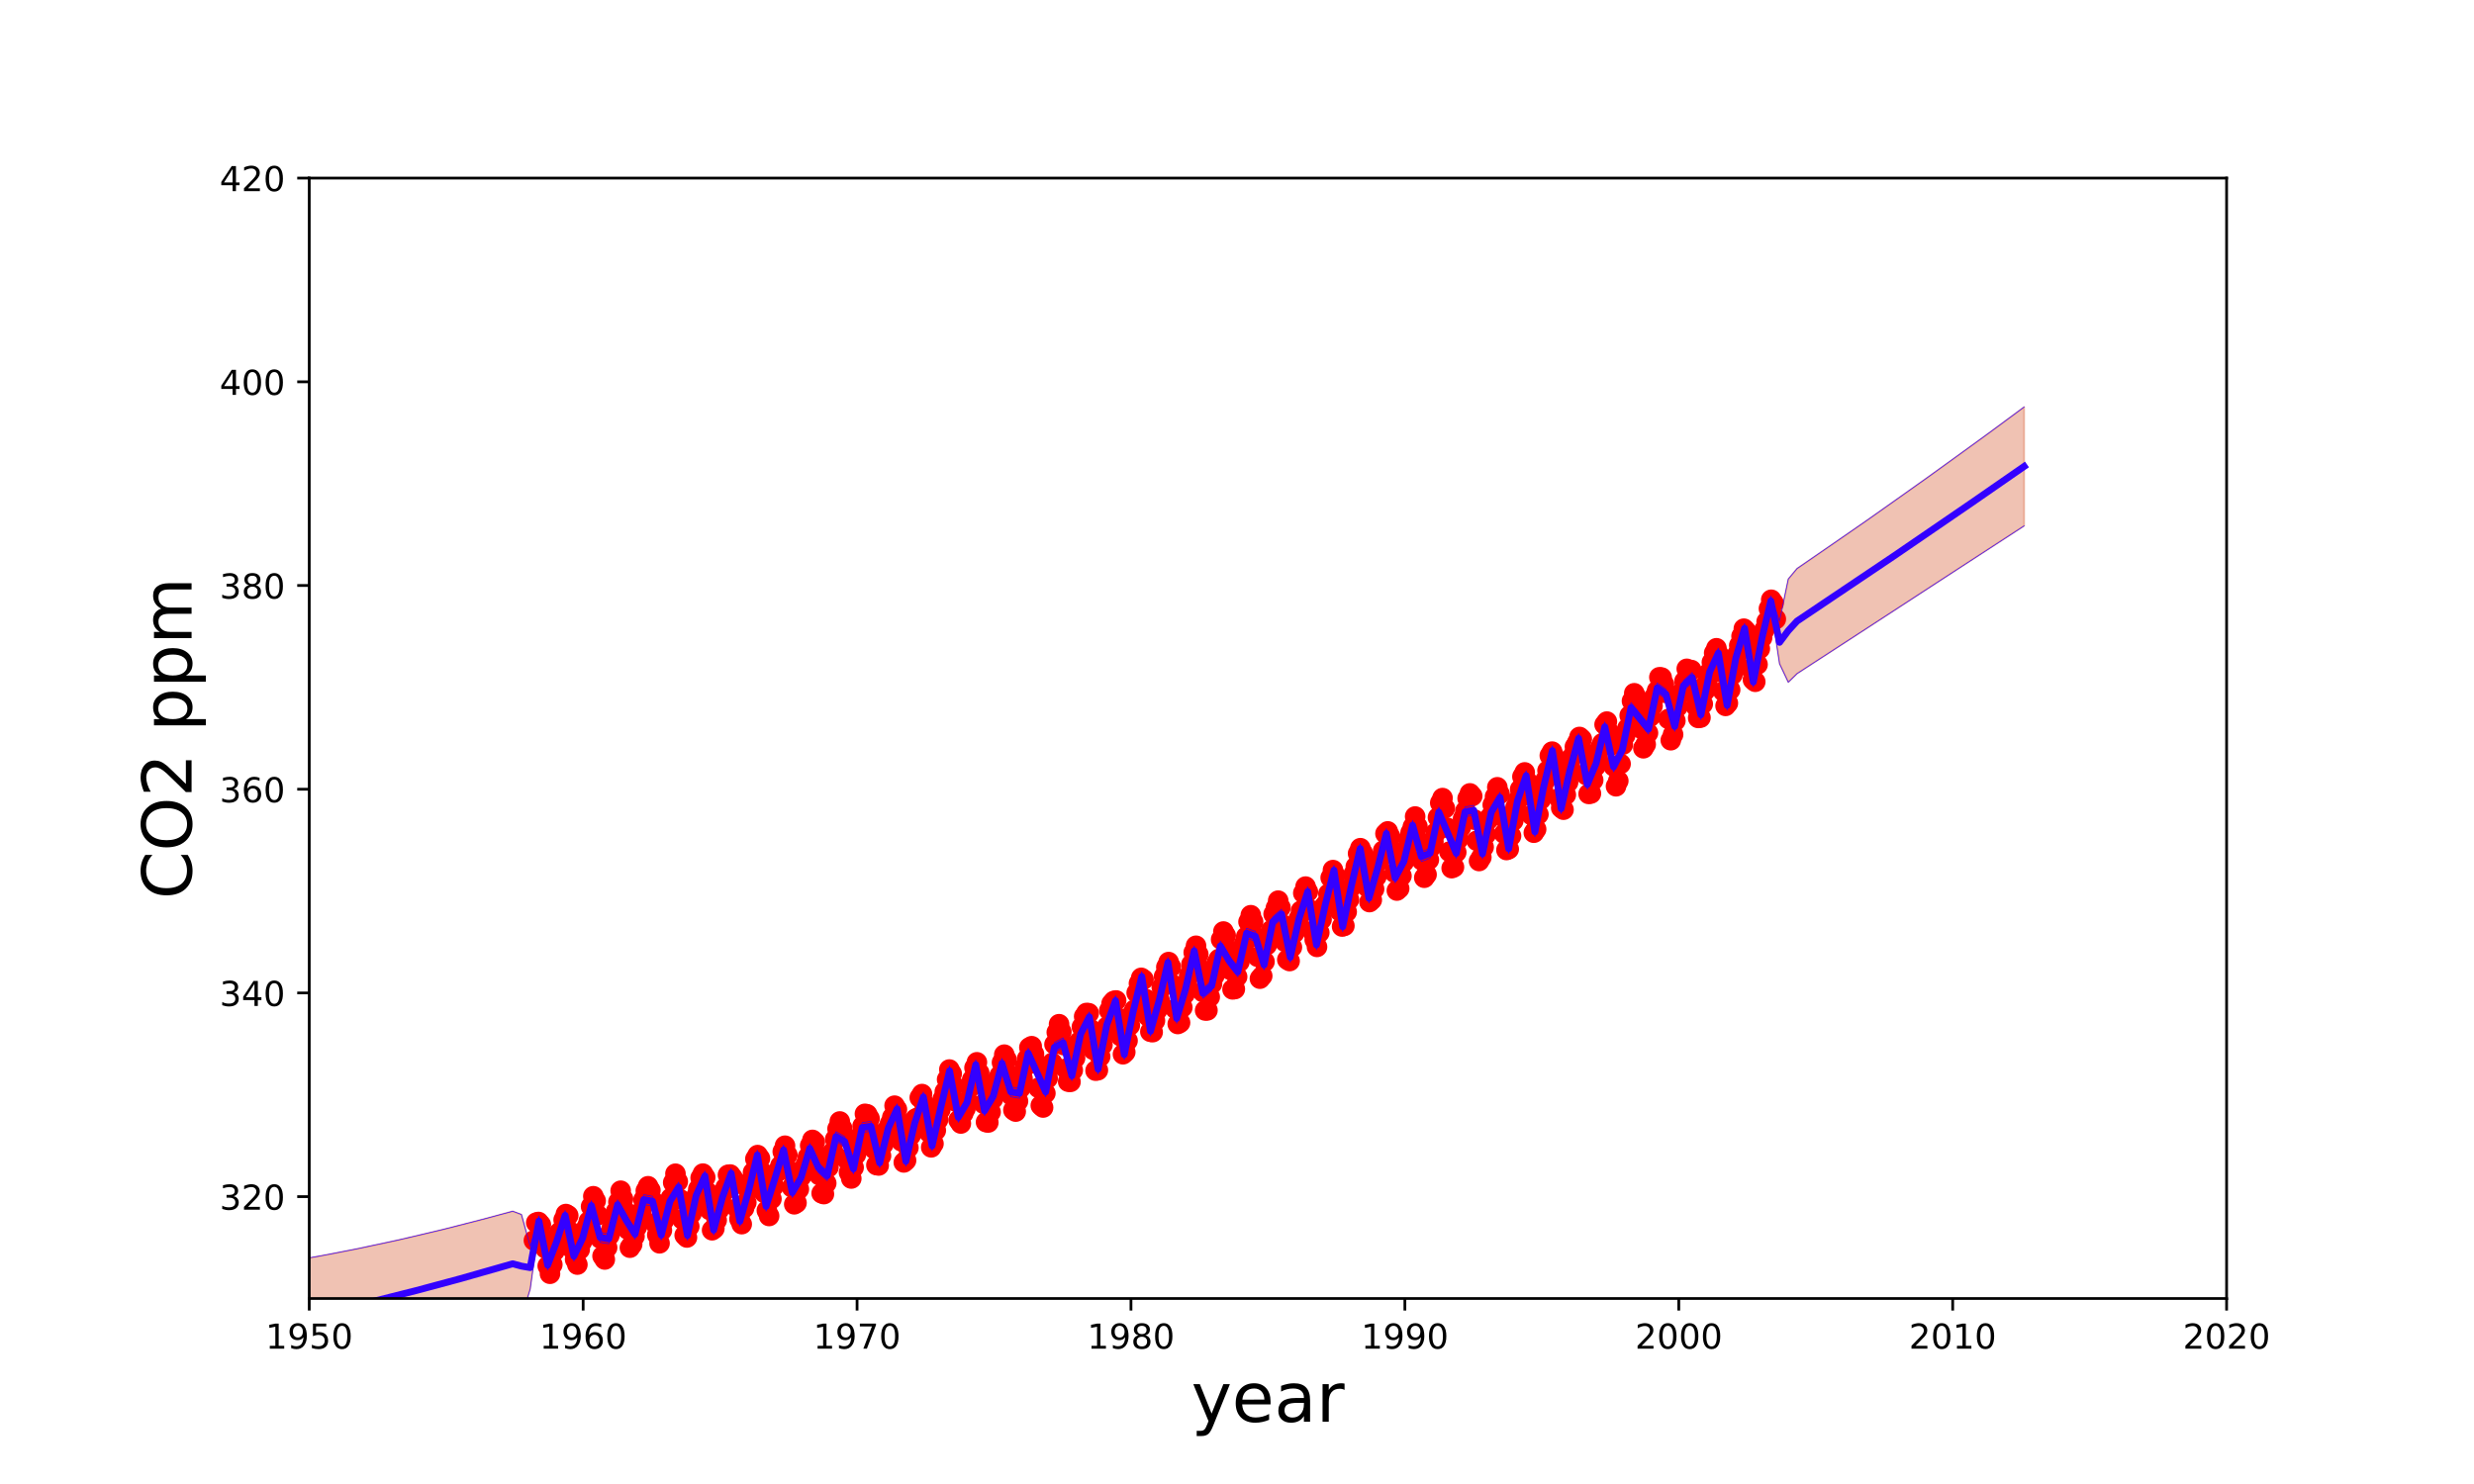 <?xml version="1.0" encoding="utf-8" standalone="no"?>
<!DOCTYPE svg PUBLIC "-//W3C//DTD SVG 1.1//EN"
  "http://www.w3.org/Graphics/SVG/1.1/DTD/svg11.dtd">
<!-- Created with matplotlib (https://matplotlib.org/) -->
<svg height="432pt" version="1.1" viewBox="0 0 720 432" width="720pt" xmlns="http://www.w3.org/2000/svg" xmlns:xlink="http://www.w3.org/1999/xlink">
 <defs>
  <style type="text/css">
*{stroke-linecap:butt;stroke-linejoin:round;}
  </style>
 </defs>
 <g id="figure_1">
  <g id="patch_1">
   <path d="M 0 432 
L 720 432 
L 720 0 
L 0 0 
z
" style="fill:none;"/>
  </g>
  <g id="axes_1">
   <g id="patch_2">
    <path d="M 90 378 
L 648 378 
L 648 51.84 
L 90 51.84 
z
" style="fill:none;"/>
   </g>
   <g id="patch_3">
    <path clip-path="url(#p06422f72b4)" d="M 83.104 367.369 
L 85.647 366.942 
L 88.189 366.504 
L 90.732 366.053 
L 93.274 365.591 
L 95.817 365.117 
L 98.36 364.631 
L 100.902 364.133 
L 103.445 363.625 
L 105.988 363.104 
L 108.53 362.573 
L 111.073 362.03 
L 113.615 361.475 
L 116.158 360.91 
L 118.701 360.334 
L 121.243 359.746 
L 123.786 359.148 
L 126.329 358.538 
L 128.871 357.918 
L 131.414 357.287 
L 133.957 356.645 
L 136.499 355.993 
L 139.042 355.331 
L 141.584 354.657 
L 144.127 353.974 
L 146.67 353.28 
L 149.212 352.591 
L 151.755 353.553 
L 154.298 362.771 
L 156.84 354.006 
L 159.383 366.847 
L 161.925 360.18 
L 164.468 352.358 
L 167.011 364.238 
L 169.553 358.989 
L 172.096 349.501 
L 174.639 358.775 
L 177.181 359.19 
L 179.724 349.241 
L 182.266 353.82 
L 184.809 357.837 
L 187.352 347.768 
L 189.894 348.23 
L 192.437 358.103 
L 194.98 348.272 
L 197.522 344.124 
L 200.065 358.194 
L 202.607 346.56 
L 205.15 340.869 
L 207.693 356.633 
L 210.235 347.147 
L 212.778 340.094 
L 215.321 354.082 
L 217.863 345.181 
L 220.406 334.784 
L 222.949 349.725 
L 225.491 341.723 
L 228.034 333.302 
L 230.576 345.725 
L 233.119 341.404 
L 235.662 332.857 
L 238.204 338.533 
L 240.747 340.822 
L 243.29 329.419 
L 245.832 330.873 
L 248.375 338.828 
L 250.917 326.792 
L 253.46 326.431 
L 256.003 337.07 
L 258.545 326.864 
L 261.088 321.355 
L 263.631 336.628 
L 266.173 325.624 
L 268.716 317.87 
L 271.258 332.128 
L 273.801 320.904 
L 276.344 310.288 
L 278.886 323.803 
L 281.429 319.487 
L 283.972 308.484 
L 286.514 321.913 
L 289.057 317.678 
L 291.6 308.086 
L 294.142 316.4 
L 296.685 316.852 
L 299.227 305.137 
L 301.77 310.665 
L 304.313 316.412 
L 306.855 303.441 
L 309.398 302.107 
L 311.941 311.732 
L 314.483 299.599 
L 317.026 294.571 
L 319.568 309.797 
L 322.111 296.857 
L 324.654 289.845 
L 327.196 305.556 
L 329.739 293.209 
L 332.282 282.837 
L 334.824 298.744 
L 337.367 289.729 
L 339.909 278.731 
L 342.452 295.031 
L 344.995 286.597 
L 347.537 275.358 
L 350.08 287.723 
L 352.623 285.549 
L 355.165 273.931 
L 357.708 278.248 
L 360.251 281.473 
L 362.793 270.211 
L 365.336 271.122 
L 367.878 279.461 
L 370.421 266.852 
L 372.964 264.642 
L 375.506 277.233 
L 378.049 265.986 
L 380.592 258.105 
L 383.134 273.623 
L 385.677 261.987 
L 388.219 251.88 
L 390.762 268.324 
L 393.305 256.32 
L 395.847 245.576 
L 398.39 260.02 
L 400.933 251.266 
L 403.475 241.187 
L 406.018 254.131 
L 408.56 249.349 
L 411.103 238.791 
L 413.646 247.922 
L 416.188 246.946 
L 418.731 234.971 
L 421.274 241.091 
L 423.816 246.971 
L 426.359 234.888 
L 428.902 234.434 
L 431.444 247.124 
L 433.987 235.015 
L 436.529 230.682 
L 439.072 245.618 
L 441.615 231.691 
L 444.157 224.347 
L 446.7 240.704 
L 449.243 227.627 
L 451.785 217.047 
L 454.328 233.987 
L 456.87 222.867 
L 459.413 213.502 
L 461.956 226.919 
L 464.498 220.8 
L 467.041 210.13 
L 469.584 221.798 
L 472.126 216.861 
L 474.669 204.547 
L 477.211 207.642 
L 479.754 210.809 
L 482.297 198.803 
L 484.839 200.661 
L 487.382 210.014 
L 489.925 198.148 
L 492.467 195.763 
L 495.01 206.649 
L 497.553 194.17 
L 500.095 188.659 
L 502.638 203.886 
L 505.18 190.08 
L 507.723 181.452 
L 510.266 197.106 
L 512.808 184.161 
L 515.351 173.489 
L 517.894 180.748 
L 520.436 168.567 
L 522.979 165.516 
L 525.521 163.773 
L 528.064 162.034 
L 530.607 160.288 
L 533.149 158.537 
L 535.692 156.78 
L 538.235 155.017 
L 540.777 153.248 
L 543.32 151.473 
L 545.862 149.692 
L 548.405 147.904 
L 550.948 146.111 
L 553.49 144.312 
L 556.033 142.506 
L 558.576 140.694 
L 561.118 138.876 
L 563.661 137.052 
L 566.203 135.222 
L 568.746 133.385 
L 571.289 131.542 
L 573.831 129.693 
L 576.374 127.838 
L 578.917 125.976 
L 581.459 124.108 
L 584.002 122.234 
L 586.545 120.353 
L 589.087 118.466 
L 589.087 153.084 
L 586.545 154.735 
L 584.002 156.387 
L 581.459 158.04 
L 578.917 159.694 
L 576.374 161.349 
L 573.831 163.004 
L 571.289 164.661 
L 568.746 166.318 
L 566.203 167.975 
L 563.661 169.632 
L 561.118 171.29 
L 558.576 172.948 
L 556.033 174.606 
L 553.49 176.264 
L 550.948 177.921 
L 548.405 179.578 
L 545.862 181.235 
L 543.32 182.891 
L 540.777 184.546 
L 538.235 186.201 
L 535.692 187.854 
L 533.149 189.506 
L 530.607 191.158 
L 528.064 192.808 
L 525.521 194.456 
L 522.979 196.111 
L 520.436 198.602 
L 517.894 193.22 
L 515.351 176.395 
L 512.808 187.05 
L 510.266 199.994 
L 507.723 184.339 
L 505.18 192.967 
L 502.638 206.774 
L 500.095 191.547 
L 497.553 197.057 
L 495.01 209.537 
L 492.467 198.651 
L 489.925 201.035 
L 487.382 212.902 
L 484.839 203.548 
L 482.297 201.691 
L 479.754 213.697 
L 477.211 210.53 
L 474.669 207.435 
L 472.126 219.749 
L 469.584 224.686 
L 467.041 213.018 
L 464.498 223.687 
L 461.956 229.806 
L 459.413 216.39 
L 456.87 225.755 
L 454.328 236.874 
L 451.785 219.935 
L 449.243 230.514 
L 446.7 243.591 
L 444.157 227.235 
L 441.615 234.579 
L 439.072 248.506 
L 436.529 233.57 
L 433.987 237.903 
L 431.444 250.012 
L 428.902 237.322 
L 426.359 237.776 
L 423.816 249.858 
L 421.274 243.979 
L 418.731 237.859 
L 416.188 249.834 
L 413.646 250.809 
L 411.103 241.679 
L 408.56 252.237 
L 406.018 257.018 
L 403.475 244.074 
L 400.933 254.154 
L 398.39 262.908 
L 395.847 248.463 
L 393.305 259.208 
L 390.762 271.212 
L 388.219 254.767 
L 385.677 264.874 
L 383.134 276.511 
L 380.592 260.992 
L 378.049 268.874 
L 375.506 280.121 
L 372.964 267.53 
L 370.421 269.739 
L 367.878 282.349 
L 365.336 274.01 
L 362.793 273.099 
L 360.251 284.361 
L 357.708 281.135 
L 355.165 276.819 
L 352.623 288.437 
L 350.08 290.61 
L 347.537 278.245 
L 344.995 289.485 
L 342.452 297.918 
L 339.909 281.619 
L 337.367 292.616 
L 334.824 301.632 
L 332.282 285.725 
L 329.739 296.097 
L 327.196 308.444 
L 324.654 292.733 
L 322.111 299.745 
L 319.568 312.685 
L 317.026 297.459 
L 314.483 302.487 
L 311.941 314.619 
L 309.398 304.995 
L 306.855 306.329 
L 304.313 319.299 
L 301.77 313.553 
L 299.227 308.025 
L 296.685 319.739 
L 294.142 319.288 
L 291.6 310.974 
L 289.057 320.565 
L 286.514 324.8 
L 283.972 311.386 
L 281.429 322.382 
L 278.886 326.693 
L 276.344 313.176 
L 273.801 323.797 
L 271.258 335.014 
L 268.716 320.759 
L 266.173 328.509 
L 263.631 339.517 
L 261.088 324.244 
L 258.545 329.737 
L 256.003 339.961 
L 253.46 329.318 
L 250.917 329.666 
L 248.375 341.718 
L 245.832 333.763 
L 243.29 332.3 
L 240.747 343.708 
L 238.204 341.426 
L 235.662 335.745 
L 233.119 344.292 
L 230.576 348.62 
L 228.034 336.19 
L 225.491 344.617 
L 222.949 352.616 
L 220.406 337.672 
L 217.863 348.076 
L 215.321 356.97 
L 212.778 342.983 
L 210.235 350.034 
L 207.693 359.519 
L 205.15 343.757 
L 202.607 349.441 
L 200.065 361.085 
L 197.522 347.012 
L 194.98 351.144 
L 192.437 360.993 
L 189.894 351.119 
L 187.352 350.646 
L 184.809 360.725 
L 182.266 356.712 
L 179.724 352.127 
L 177.181 362.077 
L 174.639 361.669 
L 172.096 352.388 
L 169.553 361.879 
L 167.011 367.131 
L 164.468 355.246 
L 161.925 363.075 
L 159.383 369.737 
L 156.84 356.913 
L 154.298 375.246 
L 151.755 383.591 
L 149.212 383.186 
L 146.67 383.963 
L 144.127 384.748 
L 141.584 385.527 
L 139.042 386.3 
L 136.499 387.067 
L 133.957 387.829 
L 131.414 388.585 
L 128.871 389.336 
L 126.329 390.082 
L 123.786 390.822 
L 121.243 391.556 
L 118.701 392.286 
L 116.158 393.01 
L 113.615 393.73 
L 111.073 394.444 
L 108.53 395.153 
L 105.988 395.858 
L 103.445 396.557 
L 100.902 397.252 
L 98.36 397.942 
L 95.817 398.628 
L 93.274 399.309 
L 90.732 399.985 
L 88.189 400.657 
L 85.647 401.325 
L 83.104 401.988 
z
" style="fill:#cc3300;opacity:0.3;stroke:#cc3300;stroke-linejoin:miter;stroke-width:0.5;"/>
   </g>
   <g id="matplotlib.axis_1">
    <g id="xtick_1">
     <g id="line2d_1">
      <defs>
       <path d="M 0 0 
L 0 3.5 
" id="mb729e50f08" style="stroke:#000000;stroke-width:0.8;"/>
      </defs>
      <g>
       <use style="stroke:#000000;stroke-width:0.8;" x="90" xlink:href="#mb729e50f08" y="378"/>
      </g>
     </g>
     <g id="text_1">
      <!-- 1950 -->
      <defs>
       <path d="M 12.406 8.297 
L 28.516 8.297 
L 28.516 63.922 
L 10.984 60.406 
L 10.984 69.391 
L 28.422 72.906 
L 38.281 72.906 
L 38.281 8.297 
L 54.391 8.297 
L 54.391 0 
L 12.406 0 
z
" id="DejaVuSans-49"/>
       <path d="M 10.984 1.516 
L 10.984 10.5 
Q 14.703 8.734 18.5 7.812 
Q 22.312 6.891 25.984 6.891 
Q 35.75 6.891 40.891 13.453 
Q 46.047 20.016 46.781 33.406 
Q 43.953 29.203 39.594 26.953 
Q 35.25 24.703 29.984 24.703 
Q 19.047 24.703 12.672 31.312 
Q 6.297 37.938 6.297 49.422 
Q 6.297 60.641 12.938 67.422 
Q 19.578 74.219 30.609 74.219 
Q 43.266 74.219 49.922 64.516 
Q 56.594 54.828 56.594 36.375 
Q 56.594 19.141 48.406 8.859 
Q 40.234 -1.422 26.422 -1.422 
Q 22.703 -1.422 18.891 -0.688 
Q 15.094 0.047 10.984 1.516 
z
M 30.609 32.422 
Q 37.25 32.422 41.125 36.953 
Q 45.016 41.5 45.016 49.422 
Q 45.016 57.281 41.125 61.844 
Q 37.25 66.406 30.609 66.406 
Q 23.969 66.406 20.094 61.844 
Q 16.219 57.281 16.219 49.422 
Q 16.219 41.5 20.094 36.953 
Q 23.969 32.422 30.609 32.422 
z
" id="DejaVuSans-57"/>
       <path d="M 10.797 72.906 
L 49.516 72.906 
L 49.516 64.594 
L 19.828 64.594 
L 19.828 46.734 
Q 21.969 47.469 24.109 47.828 
Q 26.266 48.188 28.422 48.188 
Q 40.625 48.188 47.75 41.5 
Q 54.891 34.812 54.891 23.391 
Q 54.891 11.625 47.562 5.094 
Q 40.234 -1.422 26.906 -1.422 
Q 22.312 -1.422 17.547 -0.641 
Q 12.797 0.141 7.719 1.703 
L 7.719 11.625 
Q 12.109 9.234 16.797 8.062 
Q 21.484 6.891 26.703 6.891 
Q 35.156 6.891 40.078 11.328 
Q 45.016 15.766 45.016 23.391 
Q 45.016 31 40.078 35.438 
Q 35.156 39.891 26.703 39.891 
Q 22.75 39.891 18.812 39.016 
Q 14.891 38.141 10.797 36.281 
z
" id="DejaVuSans-53"/>
       <path d="M 31.781 66.406 
Q 24.172 66.406 20.328 58.906 
Q 16.5 51.422 16.5 36.375 
Q 16.5 21.391 20.328 13.891 
Q 24.172 6.391 31.781 6.391 
Q 39.453 6.391 43.281 13.891 
Q 47.125 21.391 47.125 36.375 
Q 47.125 51.422 43.281 58.906 
Q 39.453 66.406 31.781 66.406 
z
M 31.781 74.219 
Q 44.047 74.219 50.516 64.516 
Q 56.984 54.828 56.984 36.375 
Q 56.984 17.969 50.516 8.266 
Q 44.047 -1.422 31.781 -1.422 
Q 19.531 -1.422 13.062 8.266 
Q 6.594 17.969 6.594 36.375 
Q 6.594 54.828 13.062 64.516 
Q 19.531 74.219 31.781 74.219 
z
" id="DejaVuSans-48"/>
      </defs>
      <g transform="translate(77.275 392.598)scale(0.1 -0.1)">
       <use xlink:href="#DejaVuSans-49"/>
       <use x="63.623" xlink:href="#DejaVuSans-57"/>
       <use x="127.246" xlink:href="#DejaVuSans-53"/>
       <use x="190.869" xlink:href="#DejaVuSans-48"/>
      </g>
     </g>
    </g>
    <g id="xtick_2">
     <g id="line2d_2">
      <g>
       <use style="stroke:#000000;stroke-width:0.8;" x="169.714" xlink:href="#mb729e50f08" y="378"/>
      </g>
     </g>
     <g id="text_2">
      <!-- 1960 -->
      <defs>
       <path d="M 33.016 40.375 
Q 26.375 40.375 22.484 35.828 
Q 18.609 31.297 18.609 23.391 
Q 18.609 15.531 22.484 10.953 
Q 26.375 6.391 33.016 6.391 
Q 39.656 6.391 43.531 10.953 
Q 47.406 15.531 47.406 23.391 
Q 47.406 31.297 43.531 35.828 
Q 39.656 40.375 33.016 40.375 
z
M 52.594 71.297 
L 52.594 62.312 
Q 48.875 64.062 45.094 64.984 
Q 41.312 65.922 37.594 65.922 
Q 27.828 65.922 22.672 59.328 
Q 17.531 52.734 16.797 39.406 
Q 19.672 43.656 24.016 45.922 
Q 28.375 48.188 33.594 48.188 
Q 44.578 48.188 50.953 41.516 
Q 57.328 34.859 57.328 23.391 
Q 57.328 12.156 50.688 5.359 
Q 44.047 -1.422 33.016 -1.422 
Q 20.359 -1.422 13.672 8.266 
Q 6.984 17.969 6.984 36.375 
Q 6.984 53.656 15.188 63.938 
Q 23.391 74.219 37.203 74.219 
Q 40.922 74.219 44.703 73.484 
Q 48.484 72.75 52.594 71.297 
z
" id="DejaVuSans-54"/>
      </defs>
      <g transform="translate(156.989 392.598)scale(0.1 -0.1)">
       <use xlink:href="#DejaVuSans-49"/>
       <use x="63.623" xlink:href="#DejaVuSans-57"/>
       <use x="127.246" xlink:href="#DejaVuSans-54"/>
       <use x="190.869" xlink:href="#DejaVuSans-48"/>
      </g>
     </g>
    </g>
    <g id="xtick_3">
     <g id="line2d_3">
      <g>
       <use style="stroke:#000000;stroke-width:0.8;" x="249.429" xlink:href="#mb729e50f08" y="378"/>
      </g>
     </g>
     <g id="text_3">
      <!-- 1970 -->
      <defs>
       <path d="M 8.203 72.906 
L 55.078 72.906 
L 55.078 68.703 
L 28.609 0 
L 18.312 0 
L 43.219 64.594 
L 8.203 64.594 
z
" id="DejaVuSans-55"/>
      </defs>
      <g transform="translate(236.704 392.598)scale(0.1 -0.1)">
       <use xlink:href="#DejaVuSans-49"/>
       <use x="63.623" xlink:href="#DejaVuSans-57"/>
       <use x="127.246" xlink:href="#DejaVuSans-55"/>
       <use x="190.869" xlink:href="#DejaVuSans-48"/>
      </g>
     </g>
    </g>
    <g id="xtick_4">
     <g id="line2d_4">
      <g>
       <use style="stroke:#000000;stroke-width:0.8;" x="329.143" xlink:href="#mb729e50f08" y="378"/>
      </g>
     </g>
     <g id="text_4">
      <!-- 1980 -->
      <defs>
       <path d="M 31.781 34.625 
Q 24.75 34.625 20.719 30.859 
Q 16.703 27.094 16.703 20.516 
Q 16.703 13.922 20.719 10.156 
Q 24.75 6.391 31.781 6.391 
Q 38.812 6.391 42.859 10.172 
Q 46.922 13.969 46.922 20.516 
Q 46.922 27.094 42.891 30.859 
Q 38.875 34.625 31.781 34.625 
z
M 21.922 38.812 
Q 15.578 40.375 12.031 44.719 
Q 8.5 49.078 8.5 55.328 
Q 8.5 64.062 14.719 69.141 
Q 20.953 74.219 31.781 74.219 
Q 42.672 74.219 48.875 69.141 
Q 55.078 64.062 55.078 55.328 
Q 55.078 49.078 51.531 44.719 
Q 48 40.375 41.703 38.812 
Q 48.828 37.156 52.797 32.312 
Q 56.781 27.484 56.781 20.516 
Q 56.781 9.906 50.312 4.234 
Q 43.844 -1.422 31.781 -1.422 
Q 19.734 -1.422 13.25 4.234 
Q 6.781 9.906 6.781 20.516 
Q 6.781 27.484 10.781 32.312 
Q 14.797 37.156 21.922 38.812 
z
M 18.312 54.391 
Q 18.312 48.734 21.844 45.562 
Q 25.391 42.391 31.781 42.391 
Q 38.141 42.391 41.719 45.562 
Q 45.312 48.734 45.312 54.391 
Q 45.312 60.062 41.719 63.234 
Q 38.141 66.406 31.781 66.406 
Q 25.391 66.406 21.844 63.234 
Q 18.312 60.062 18.312 54.391 
z
" id="DejaVuSans-56"/>
      </defs>
      <g transform="translate(316.418 392.598)scale(0.1 -0.1)">
       <use xlink:href="#DejaVuSans-49"/>
       <use x="63.623" xlink:href="#DejaVuSans-57"/>
       <use x="127.246" xlink:href="#DejaVuSans-56"/>
       <use x="190.869" xlink:href="#DejaVuSans-48"/>
      </g>
     </g>
    </g>
    <g id="xtick_5">
     <g id="line2d_5">
      <g>
       <use style="stroke:#000000;stroke-width:0.8;" x="408.857" xlink:href="#mb729e50f08" y="378"/>
      </g>
     </g>
     <g id="text_5">
      <!-- 1990 -->
      <g transform="translate(396.132 392.598)scale(0.1 -0.1)">
       <use xlink:href="#DejaVuSans-49"/>
       <use x="63.623" xlink:href="#DejaVuSans-57"/>
       <use x="127.246" xlink:href="#DejaVuSans-57"/>
       <use x="190.869" xlink:href="#DejaVuSans-48"/>
      </g>
     </g>
    </g>
    <g id="xtick_6">
     <g id="line2d_6">
      <g>
       <use style="stroke:#000000;stroke-width:0.8;" x="488.571" xlink:href="#mb729e50f08" y="378"/>
      </g>
     </g>
     <g id="text_6">
      <!-- 2000 -->
      <defs>
       <path d="M 19.188 8.297 
L 53.609 8.297 
L 53.609 0 
L 7.328 0 
L 7.328 8.297 
Q 12.938 14.109 22.625 23.891 
Q 32.328 33.688 34.812 36.531 
Q 39.547 41.844 41.422 45.531 
Q 43.312 49.219 43.312 52.781 
Q 43.312 58.594 39.234 62.25 
Q 35.156 65.922 28.609 65.922 
Q 23.969 65.922 18.812 64.312 
Q 13.672 62.703 7.812 59.422 
L 7.812 69.391 
Q 13.766 71.781 18.938 73 
Q 24.125 74.219 28.422 74.219 
Q 39.75 74.219 46.484 68.547 
Q 53.219 62.891 53.219 53.422 
Q 53.219 48.922 51.531 44.891 
Q 49.859 40.875 45.406 35.406 
Q 44.188 33.984 37.641 27.219 
Q 31.109 20.453 19.188 8.297 
z
" id="DejaVuSans-50"/>
      </defs>
      <g transform="translate(475.846 392.598)scale(0.1 -0.1)">
       <use xlink:href="#DejaVuSans-50"/>
       <use x="63.623" xlink:href="#DejaVuSans-48"/>
       <use x="127.246" xlink:href="#DejaVuSans-48"/>
       <use x="190.869" xlink:href="#DejaVuSans-48"/>
      </g>
     </g>
    </g>
    <g id="xtick_7">
     <g id="line2d_7">
      <g>
       <use style="stroke:#000000;stroke-width:0.8;" x="568.286" xlink:href="#mb729e50f08" y="378"/>
      </g>
     </g>
     <g id="text_7">
      <!-- 2010 -->
      <g transform="translate(555.561 392.598)scale(0.1 -0.1)">
       <use xlink:href="#DejaVuSans-50"/>
       <use x="63.623" xlink:href="#DejaVuSans-48"/>
       <use x="127.246" xlink:href="#DejaVuSans-49"/>
       <use x="190.869" xlink:href="#DejaVuSans-48"/>
      </g>
     </g>
    </g>
    <g id="xtick_8">
     <g id="line2d_8">
      <g>
       <use style="stroke:#000000;stroke-width:0.8;" x="648" xlink:href="#mb729e50f08" y="378"/>
      </g>
     </g>
     <g id="text_8">
      <!-- 2020 -->
      <g transform="translate(635.275 392.598)scale(0.1 -0.1)">
       <use xlink:href="#DejaVuSans-50"/>
       <use x="63.623" xlink:href="#DejaVuSans-48"/>
       <use x="127.246" xlink:href="#DejaVuSans-50"/>
       <use x="190.869" xlink:href="#DejaVuSans-48"/>
      </g>
     </g>
    </g>
    <g id="text_9">
     <!-- year -->
     <defs>
      <path d="M 32.172 -5.078 
Q 28.375 -14.844 24.75 -17.812 
Q 21.141 -20.797 15.094 -20.797 
L 7.906 -20.797 
L 7.906 -13.281 
L 13.188 -13.281 
Q 16.891 -13.281 18.938 -11.516 
Q 21 -9.766 23.484 -3.219 
L 25.094 0.875 
L 2.984 54.688 
L 12.5 54.688 
L 29.594 11.922 
L 46.688 54.688 
L 56.203 54.688 
z
" id="DejaVuSans-121"/>
      <path d="M 56.203 29.594 
L 56.203 25.203 
L 14.891 25.203 
Q 15.484 15.922 20.484 11.062 
Q 25.484 6.203 34.422 6.203 
Q 39.594 6.203 44.453 7.469 
Q 49.312 8.734 54.109 11.281 
L 54.109 2.781 
Q 49.266 0.734 44.188 -0.344 
Q 39.109 -1.422 33.891 -1.422 
Q 20.797 -1.422 13.156 6.188 
Q 5.516 13.812 5.516 26.812 
Q 5.516 40.234 12.766 48.109 
Q 20.016 56 32.328 56 
Q 43.359 56 49.781 48.891 
Q 56.203 41.797 56.203 29.594 
z
M 47.219 32.234 
Q 47.125 39.594 43.094 43.984 
Q 39.062 48.391 32.422 48.391 
Q 24.906 48.391 20.391 44.141 
Q 15.875 39.891 15.188 32.172 
z
" id="DejaVuSans-101"/>
      <path d="M 34.281 27.484 
Q 23.391 27.484 19.188 25 
Q 14.984 22.516 14.984 16.5 
Q 14.984 11.719 18.141 8.906 
Q 21.297 6.109 26.703 6.109 
Q 34.188 6.109 38.703 11.406 
Q 43.219 16.703 43.219 25.484 
L 43.219 27.484 
z
M 52.203 31.203 
L 52.203 0 
L 43.219 0 
L 43.219 8.297 
Q 40.141 3.328 35.547 0.953 
Q 30.953 -1.422 24.312 -1.422 
Q 15.922 -1.422 10.953 3.297 
Q 6 8.016 6 15.922 
Q 6 25.141 12.172 29.828 
Q 18.359 34.516 30.609 34.516 
L 43.219 34.516 
L 43.219 35.406 
Q 43.219 41.609 39.141 45 
Q 35.062 48.391 27.688 48.391 
Q 23 48.391 18.547 47.266 
Q 14.109 46.141 10.016 43.891 
L 10.016 52.203 
Q 14.938 54.109 19.578 55.047 
Q 24.219 56 28.609 56 
Q 40.484 56 46.344 49.844 
Q 52.203 43.703 52.203 31.203 
z
" id="DejaVuSans-97"/>
      <path d="M 41.109 46.297 
Q 39.594 47.172 37.812 47.578 
Q 36.031 48 33.891 48 
Q 26.266 48 22.188 43.047 
Q 18.109 38.094 18.109 28.812 
L 18.109 0 
L 9.078 0 
L 9.078 54.688 
L 18.109 54.688 
L 18.109 46.188 
Q 20.953 51.172 25.484 53.578 
Q 30.031 56 36.531 56 
Q 37.453 56 38.578 55.875 
Q 39.703 55.766 41.062 55.516 
z
" id="DejaVuSans-114"/>
     </defs>
     <g transform="translate(346.689 413.875)scale(0.2 -0.2)">
      <use xlink:href="#DejaVuSans-121"/>
      <use x="59.18" xlink:href="#DejaVuSans-101"/>
      <use x="120.703" xlink:href="#DejaVuSans-97"/>
      <use x="181.982" xlink:href="#DejaVuSans-114"/>
     </g>
    </g>
   </g>
   <g id="matplotlib.axis_2">
    <g id="ytick_1">
     <g id="line2d_9">
      <defs>
       <path d="M 0 0 
L -3.5 0 
" id="m5fb4e7449b" style="stroke:#000000;stroke-width:0.8;"/>
      </defs>
      <g>
       <use style="stroke:#000000;stroke-width:0.8;" x="90" xlink:href="#m5fb4e7449b" y="348.349"/>
      </g>
     </g>
     <g id="text_10">
      <!-- 320 -->
      <defs>
       <path d="M 40.578 39.312 
Q 47.656 37.797 51.625 33 
Q 55.609 28.219 55.609 21.188 
Q 55.609 10.406 48.188 4.484 
Q 40.766 -1.422 27.094 -1.422 
Q 22.516 -1.422 17.656 -0.516 
Q 12.797 0.391 7.625 2.203 
L 7.625 11.719 
Q 11.719 9.328 16.594 8.109 
Q 21.484 6.891 26.812 6.891 
Q 36.078 6.891 40.938 10.547 
Q 45.797 14.203 45.797 21.188 
Q 45.797 27.641 41.281 31.266 
Q 36.766 34.906 28.719 34.906 
L 20.219 34.906 
L 20.219 43.016 
L 29.109 43.016 
Q 36.375 43.016 40.234 45.922 
Q 44.094 48.828 44.094 54.297 
Q 44.094 59.906 40.109 62.906 
Q 36.141 65.922 28.719 65.922 
Q 24.656 65.922 20.016 65.031 
Q 15.375 64.156 9.812 62.312 
L 9.812 71.094 
Q 15.438 72.656 20.344 73.438 
Q 25.25 74.219 29.594 74.219 
Q 40.828 74.219 47.359 69.109 
Q 53.906 64.016 53.906 55.328 
Q 53.906 49.266 50.438 45.094 
Q 46.969 40.922 40.578 39.312 
z
" id="DejaVuSans-51"/>
      </defs>
      <g transform="translate(63.913 352.148)scale(0.1 -0.1)">
       <use xlink:href="#DejaVuSans-51"/>
       <use x="63.623" xlink:href="#DejaVuSans-50"/>
       <use x="127.246" xlink:href="#DejaVuSans-48"/>
      </g>
     </g>
    </g>
    <g id="ytick_2">
     <g id="line2d_10">
      <g>
       <use style="stroke:#000000;stroke-width:0.8;" x="90" xlink:href="#m5fb4e7449b" y="289.047"/>
      </g>
     </g>
     <g id="text_11">
      <!-- 340 -->
      <defs>
       <path d="M 37.797 64.312 
L 12.891 25.391 
L 37.797 25.391 
z
M 35.203 72.906 
L 47.609 72.906 
L 47.609 25.391 
L 58.016 25.391 
L 58.016 17.188 
L 47.609 17.188 
L 47.609 0 
L 37.797 0 
L 37.797 17.188 
L 4.891 17.188 
L 4.891 26.703 
z
" id="DejaVuSans-52"/>
      </defs>
      <g transform="translate(63.913 292.846)scale(0.1 -0.1)">
       <use xlink:href="#DejaVuSans-51"/>
       <use x="63.623" xlink:href="#DejaVuSans-52"/>
       <use x="127.246" xlink:href="#DejaVuSans-48"/>
      </g>
     </g>
    </g>
    <g id="ytick_3">
     <g id="line2d_11">
      <g>
       <use style="stroke:#000000;stroke-width:0.8;" x="90" xlink:href="#m5fb4e7449b" y="229.745"/>
      </g>
     </g>
     <g id="text_12">
      <!-- 360 -->
      <g transform="translate(63.913 233.545)scale(0.1 -0.1)">
       <use xlink:href="#DejaVuSans-51"/>
       <use x="63.623" xlink:href="#DejaVuSans-54"/>
       <use x="127.246" xlink:href="#DejaVuSans-48"/>
      </g>
     </g>
    </g>
    <g id="ytick_4">
     <g id="line2d_12">
      <g>
       <use style="stroke:#000000;stroke-width:0.8;" x="90" xlink:href="#m5fb4e7449b" y="170.444"/>
      </g>
     </g>
     <g id="text_13">
      <!-- 380 -->
      <g transform="translate(63.913 174.243)scale(0.1 -0.1)">
       <use xlink:href="#DejaVuSans-51"/>
       <use x="63.623" xlink:href="#DejaVuSans-56"/>
       <use x="127.246" xlink:href="#DejaVuSans-48"/>
      </g>
     </g>
    </g>
    <g id="ytick_5">
     <g id="line2d_13">
      <g>
       <use style="stroke:#000000;stroke-width:0.8;" x="90" xlink:href="#m5fb4e7449b" y="111.142"/>
      </g>
     </g>
     <g id="text_14">
      <!-- 400 -->
      <g transform="translate(63.913 114.941)scale(0.1 -0.1)">
       <use xlink:href="#DejaVuSans-52"/>
       <use x="63.623" xlink:href="#DejaVuSans-48"/>
       <use x="127.246" xlink:href="#DejaVuSans-48"/>
      </g>
     </g>
    </g>
    <g id="ytick_6">
     <g id="line2d_14">
      <g>
       <use style="stroke:#000000;stroke-width:0.8;" x="90" xlink:href="#m5fb4e7449b" y="51.84"/>
      </g>
     </g>
     <g id="text_15">
      <!-- 420 -->
      <g transform="translate(63.913 55.639)scale(0.1 -0.1)">
       <use xlink:href="#DejaVuSans-52"/>
       <use x="63.623" xlink:href="#DejaVuSans-50"/>
       <use x="127.246" xlink:href="#DejaVuSans-48"/>
      </g>
     </g>
    </g>
    <g id="text_16">
     <!-- CO2 ppm -->
     <defs>
      <path d="M 64.406 67.281 
L 64.406 56.891 
Q 59.422 61.531 53.781 63.812 
Q 48.141 66.109 41.797 66.109 
Q 29.297 66.109 22.656 58.469 
Q 16.016 50.828 16.016 36.375 
Q 16.016 21.969 22.656 14.328 
Q 29.297 6.688 41.797 6.688 
Q 48.141 6.688 53.781 8.984 
Q 59.422 11.281 64.406 15.922 
L 64.406 5.609 
Q 59.234 2.094 53.438 0.328 
Q 47.656 -1.422 41.219 -1.422 
Q 24.656 -1.422 15.125 8.703 
Q 5.609 18.844 5.609 36.375 
Q 5.609 53.953 15.125 64.078 
Q 24.656 74.219 41.219 74.219 
Q 47.75 74.219 53.531 72.484 
Q 59.328 70.75 64.406 67.281 
z
" id="DejaVuSans-67"/>
      <path d="M 39.406 66.219 
Q 28.656 66.219 22.328 58.203 
Q 16.016 50.203 16.016 36.375 
Q 16.016 22.609 22.328 14.594 
Q 28.656 6.594 39.406 6.594 
Q 50.141 6.594 56.422 14.594 
Q 62.703 22.609 62.703 36.375 
Q 62.703 50.203 56.422 58.203 
Q 50.141 66.219 39.406 66.219 
z
M 39.406 74.219 
Q 54.734 74.219 63.906 63.938 
Q 73.094 53.656 73.094 36.375 
Q 73.094 19.141 63.906 8.859 
Q 54.734 -1.422 39.406 -1.422 
Q 24.031 -1.422 14.812 8.828 
Q 5.609 19.094 5.609 36.375 
Q 5.609 53.656 14.812 63.938 
Q 24.031 74.219 39.406 74.219 
z
" id="DejaVuSans-79"/>
      <path id="DejaVuSans-32"/>
      <path d="M 18.109 8.203 
L 18.109 -20.797 
L 9.078 -20.797 
L 9.078 54.688 
L 18.109 54.688 
L 18.109 46.391 
Q 20.953 51.266 25.266 53.625 
Q 29.594 56 35.594 56 
Q 45.562 56 51.781 48.094 
Q 58.016 40.188 58.016 27.297 
Q 58.016 14.406 51.781 6.484 
Q 45.562 -1.422 35.594 -1.422 
Q 29.594 -1.422 25.266 0.953 
Q 20.953 3.328 18.109 8.203 
z
M 48.688 27.297 
Q 48.688 37.203 44.609 42.844 
Q 40.531 48.484 33.406 48.484 
Q 26.266 48.484 22.188 42.844 
Q 18.109 37.203 18.109 27.297 
Q 18.109 17.391 22.188 11.75 
Q 26.266 6.109 33.406 6.109 
Q 40.531 6.109 44.609 11.75 
Q 48.688 17.391 48.688 27.297 
z
" id="DejaVuSans-112"/>
      <path d="M 52 44.188 
Q 55.375 50.25 60.062 53.125 
Q 64.75 56 71.094 56 
Q 79.641 56 84.281 50.016 
Q 88.922 44.047 88.922 33.016 
L 88.922 0 
L 79.891 0 
L 79.891 32.719 
Q 79.891 40.578 77.094 44.375 
Q 74.312 48.188 68.609 48.188 
Q 61.625 48.188 57.562 43.547 
Q 53.516 38.922 53.516 30.906 
L 53.516 0 
L 44.484 0 
L 44.484 32.719 
Q 44.484 40.625 41.703 44.406 
Q 38.922 48.188 33.109 48.188 
Q 26.219 48.188 22.156 43.531 
Q 18.109 38.875 18.109 30.906 
L 18.109 0 
L 9.078 0 
L 9.078 54.688 
L 18.109 54.688 
L 18.109 46.188 
Q 21.188 51.219 25.484 53.609 
Q 29.781 56 35.688 56 
Q 41.656 56 45.828 52.969 
Q 50 49.953 52 44.188 
z
" id="DejaVuSans-109"/>
     </defs>
     <g transform="translate(55.753 261.753)rotate(-90)scale(0.2 -0.2)">
      <use xlink:href="#DejaVuSans-67"/>
      <use x="69.824" xlink:href="#DejaVuSans-79"/>
      <use x="148.535" xlink:href="#DejaVuSans-50"/>
      <use x="212.158" xlink:href="#DejaVuSans-32"/>
      <use x="243.945" xlink:href="#DejaVuSans-112"/>
      <use x="307.422" xlink:href="#DejaVuSans-112"/>
      <use x="370.898" xlink:href="#DejaVuSans-109"/>
     </g>
    </g>
   </g>
   <g id="line2d_15">
    <defs>
     <path d="M 0 2.5 
C 0.663 2.5 1.299 2.237 1.768 1.768 
C 2.237 1.299 2.5 0.663 2.5 0 
C 2.5 -0.663 2.237 -1.299 1.768 -1.768 
C 1.299 -2.237 0.663 -2.5 0 -2.5 
C -0.663 -2.5 -1.299 -2.237 -1.768 -1.768 
C -2.237 -1.299 -2.5 -0.663 -2.5 0 
C -2.5 0.663 -2.237 1.299 -1.768 1.768 
C -1.299 2.237 -0.663 2.5 0 2.5 
z
" id="m347a936ef2" style="stroke:#ff0000;"/>
    </defs>
    <g clip-path="url(#p06422f72b4)">
     <use style="fill:#ff0000;stroke:#ff0000;" x="155.387" xlink:href="#m347a936ef2" y="361.099"/>
     <use style="fill:#ff0000;stroke:#ff0000;" x="156.065" xlink:href="#m347a936ef2" y="355.91"/>
     <use style="fill:#ff0000;stroke:#ff0000;" x="156.72" xlink:href="#m347a936ef2" y="355.732"/>
     <use style="fill:#ff0000;stroke:#ff0000;" x="157.397" xlink:href="#m347a936ef2" y="356.533"/>
     <use style="fill:#ff0000;stroke:#ff0000;" x="158.052" xlink:href="#m347a936ef2" y="360.625"/>
     <use style="fill:#ff0000;stroke:#ff0000;" x="158.729" xlink:href="#m347a936ef2" y="363.382"/>
     <use style="fill:#ff0000;stroke:#ff0000;" x="159.406" xlink:href="#m347a936ef2" y="368.512"/>
     <use style="fill:#ff0000;stroke:#ff0000;" x="160.061" xlink:href="#m347a936ef2" y="370.795"/>
     <use style="fill:#ff0000;stroke:#ff0000;" x="160.738" xlink:href="#m347a936ef2" y="368.126"/>
     <use style="fill:#ff0000;stroke:#ff0000;" x="161.394" xlink:href="#m347a936ef2" y="364.153"/>
     <use style="fill:#ff0000;stroke:#ff0000;" x="162.07" xlink:href="#m347a936ef2" y="361.455"/>
     <use style="fill:#ff0000;stroke:#ff0000;" x="162.747" xlink:href="#m347a936ef2" y="358.786"/>
     <use style="fill:#ff0000;stroke:#ff0000;" x="163.359" xlink:href="#m347a936ef2" y="358.282"/>
     <use style="fill:#ff0000;stroke:#ff0000;" x="164.036" xlink:href="#m347a936ef2" y="355.109"/>
     <use style="fill:#ff0000;stroke:#ff0000;" x="164.691" xlink:href="#m347a936ef2" y="353.419"/>
     <use style="fill:#ff0000;stroke:#ff0000;" x="165.368" xlink:href="#m347a936ef2" y="353.835"/>
     <use style="fill:#ff0000;stroke:#ff0000;" x="166.024" xlink:href="#m347a936ef2" y="358.608"/>
     <use style="fill:#ff0000;stroke:#ff0000;" x="166.7" xlink:href="#m347a936ef2" y="363.768"/>
     <use style="fill:#ff0000;stroke:#ff0000;" x="167.377" xlink:href="#m347a936ef2" y="366.614"/>
     <use style="fill:#ff0000;stroke:#ff0000;" x="168.032" xlink:href="#m347a936ef2" y="368.126"/>
     <use style="fill:#ff0000;stroke:#ff0000;" x="168.71" xlink:href="#m347a936ef2" y="363.738"/>
     <use style="fill:#ff0000;stroke:#ff0000;" x="169.365" xlink:href="#m347a936ef2" y="361.455"/>
     <use style="fill:#ff0000;stroke:#ff0000;" x="170.041" xlink:href="#m347a936ef2" y="358.934"/>
     <use style="fill:#ff0000;stroke:#ff0000;" x="170.716" xlink:href="#m347a936ef2" y="357.304"/>
     <use style="fill:#ff0000;stroke:#ff0000;" x="171.348" xlink:href="#m347a936ef2" y="355.525"/>
     <use style="fill:#ff0000;stroke:#ff0000;" x="172.023" xlink:href="#m347a936ef2" y="351.225"/>
     <use style="fill:#ff0000;stroke:#ff0000;" x="172.676" xlink:href="#m347a936ef2" y="348.23"/>
     <use style="fill:#ff0000;stroke:#ff0000;" x="173.352" xlink:href="#m347a936ef2" y="349.565"/>
     <use style="fill:#ff0000;stroke:#ff0000;" x="174.005" xlink:href="#m347a936ef2" y="353.746"/>
     <use style="fill:#ff0000;stroke:#ff0000;" x="174.68" xlink:href="#m347a936ef2" y="360.506"/>
     <use style="fill:#ff0000;stroke:#ff0000;" x="175.356" xlink:href="#m347a936ef2" y="365.636"/>
     <use style="fill:#ff0000;stroke:#ff0000;" x="176.009" xlink:href="#m347a936ef2" y="366.644"/>
     <use style="fill:#ff0000;stroke:#ff0000;" x="176.684" xlink:href="#m347a936ef2" y="363.175"/>
     <use style="fill:#ff0000;stroke:#ff0000;" x="177.337" xlink:href="#m347a936ef2" y="359.646"/>
     <use style="fill:#ff0000;stroke:#ff0000;" x="178.013" xlink:href="#m347a936ef2" y="357.571"/>
     <use style="fill:#ff0000;stroke:#ff0000;" x="178.69" xlink:href="#m347a936ef2" y="355.169"/>
     <use style="fill:#ff0000;stroke:#ff0000;" x="179.302" xlink:href="#m347a936ef2" y="352.678"/>
     <use style="fill:#ff0000;stroke:#ff0000;" x="179.979" xlink:href="#m347a936ef2" y="349.891"/>
     <use style="fill:#ff0000;stroke:#ff0000;" x="180.634" xlink:href="#m347a936ef2" y="346.629"/>
     <use style="fill:#ff0000;stroke:#ff0000;" x="181.311" xlink:href="#m347a936ef2" y="349.031"/>
     <use style="fill:#ff0000;stroke:#ff0000;" x="181.966" xlink:href="#m347a936ef2" y="352.589"/>
     <use style="fill:#ff0000;stroke:#ff0000;" x="182.643" xlink:href="#m347a936ef2" y="357.867"/>
     <use style="fill:#ff0000;stroke:#ff0000;" x="183.32" xlink:href="#m347a936ef2" y="363.204"/>
     <use style="fill:#ff0000;stroke:#ff0000;" x="183.975" xlink:href="#m347a936ef2" y="362.255"/>
     <use style="fill:#ff0000;stroke:#ff0000;" x="184.653" xlink:href="#m347a936ef2" y="359.913"/>
     <use style="fill:#ff0000;stroke:#ff0000;" x="185.308" xlink:href="#m347a936ef2" y="357.215"/>
     <use style="fill:#ff0000;stroke:#ff0000;" x="185.985" xlink:href="#m347a936ef2" y="354.457"/>
     <use style="fill:#ff0000;stroke:#ff0000;" x="186.662" xlink:href="#m347a936ef2" y="352.648"/>
     <use style="fill:#ff0000;stroke:#ff0000;" x="187.273" xlink:href="#m347a936ef2" y="349.298"/>
     <use style="fill:#ff0000;stroke:#ff0000;" x="187.951" xlink:href="#m347a936ef2" y="346.659"/>
     <use style="fill:#ff0000;stroke:#ff0000;" x="188.606" xlink:href="#m347a936ef2" y="345.325"/>
     <use style="fill:#ff0000;stroke:#ff0000;" x="189.283" xlink:href="#m347a936ef2" y="346.511"/>
     <use style="fill:#ff0000;stroke:#ff0000;" x="189.938" xlink:href="#m347a936ef2" y="349.505"/>
     <use style="fill:#ff0000;stroke:#ff0000;" x="190.615" xlink:href="#m347a936ef2" y="356.058"/>
     <use style="fill:#ff0000;stroke:#ff0000;" x="191.291" xlink:href="#m347a936ef2" y="359.468"/>
     <use style="fill:#ff0000;stroke:#ff0000;" x="191.947" xlink:href="#m347a936ef2" y="361.929"/>
     <use style="fill:#ff0000;stroke:#ff0000;" x="192.624" xlink:href="#m347a936ef2" y="358.164"/>
     <use style="fill:#ff0000;stroke:#ff0000;" x="193.279" xlink:href="#m347a936ef2" y="355.169"/>
     <use style="fill:#ff0000;stroke:#ff0000;" x="193.956" xlink:href="#m347a936ef2" y="352.085"/>
     <use style="fill:#ff0000;stroke:#ff0000;" x="194.633" xlink:href="#m347a936ef2" y="351.107"/>
     <use style="fill:#ff0000;stroke:#ff0000;" x="195.244" xlink:href="#m347a936ef2" y="348.764"/>
     <use style="fill:#ff0000;stroke:#ff0000;" x="195.922" xlink:href="#m347a936ef2" y="344.257"/>
     <use style="fill:#ff0000;stroke:#ff0000;" x="196.577" xlink:href="#m347a936ef2" y="341.678"/>
     <use style="fill:#ff0000;stroke:#ff0000;" x="197.254" xlink:href="#m347a936ef2" y="343.961"/>
     <use style="fill:#ff0000;stroke:#ff0000;" x="197.909" xlink:href="#m347a936ef2" y="349.12"/>
     <use style="fill:#ff0000;stroke:#ff0000;" x="198.586" xlink:href="#m347a936ef2" y="354.961"/>
     <use style="fill:#ff0000;stroke:#ff0000;" x="199.263" xlink:href="#m347a936ef2" y="359.587"/>
     <use style="fill:#ff0000;stroke:#ff0000;" x="199.918" xlink:href="#m347a936ef2" y="360.239"/>
     <use style="fill:#ff0000;stroke:#ff0000;" x="200.596" xlink:href="#m347a936ef2" y="357.037"/>
     <use style="fill:#ff0000;stroke:#ff0000;" x="201.251" xlink:href="#m347a936ef2" y="353.241"/>
     <use style="fill:#ff0000;stroke:#ff0000;" x="201.927" xlink:href="#m347a936ef2" y="349.624"/>
     <use style="fill:#ff0000;stroke:#ff0000;" x="202.602" xlink:href="#m347a936ef2" y="348.319"/>
     <use style="fill:#ff0000;stroke:#ff0000;" x="203.233" xlink:href="#m347a936ef2" y="346.155"/>
     <use style="fill:#ff0000;stroke:#ff0000;" x="203.909" xlink:href="#m347a936ef2" y="342.893"/>
     <use style="fill:#ff0000;stroke:#ff0000;" x="204.562" xlink:href="#m347a936ef2" y="341.648"/>
     <use style="fill:#ff0000;stroke:#ff0000;" x="205.237" xlink:href="#m347a936ef2" y="342.745"/>
     <use style="fill:#ff0000;stroke:#ff0000;" x="205.891" xlink:href="#m347a936ef2" y="347.044"/>
     <use style="fill:#ff0000;stroke:#ff0000;" x="206.566" xlink:href="#m347a936ef2" y="352.233"/>
     <use style="fill:#ff0000;stroke:#ff0000;" x="207.241" xlink:href="#m347a936ef2" y="358.134"/>
     <use style="fill:#ff0000;stroke:#ff0000;" x="207.894" xlink:href="#m347a936ef2" y="357.63"/>
     <use style="fill:#ff0000;stroke:#ff0000;" x="208.569" xlink:href="#m347a936ef2" y="355.228"/>
     <use style="fill:#ff0000;stroke:#ff0000;" x="209.223" xlink:href="#m347a936ef2" y="352.174"/>
     <use style="fill:#ff0000;stroke:#ff0000;" x="209.899" xlink:href="#m347a936ef2" y="350.01"/>
     <use style="fill:#ff0000;stroke:#ff0000;" x="210.576" xlink:href="#m347a936ef2" y="347.044"/>
     <use style="fill:#ff0000;stroke:#ff0000;" x="211.187" xlink:href="#m347a936ef2" y="345.71"/>
     <use style="fill:#ff0000;stroke:#ff0000;" x="211.865" xlink:href="#m347a936ef2" y="342.004"/>
     <use style="fill:#ff0000;stroke:#ff0000;" x="212.52" xlink:href="#m347a936ef2" y="341.915"/>
     <use style="fill:#ff0000;stroke:#ff0000;" x="213.197" xlink:href="#m347a936ef2" y="342.804"/>
     <use style="fill:#ff0000;stroke:#ff0000;" x="213.852" xlink:href="#m347a936ef2" y="344.761"/>
     <use style="fill:#ff0000;stroke:#ff0000;" x="214.529" xlink:href="#m347a936ef2" y="351.7"/>
     <use style="fill:#ff0000;stroke:#ff0000;" x="215.206" xlink:href="#m347a936ef2" y="354.843"/>
     <use style="fill:#ff0000;stroke:#ff0000;" x="215.861" xlink:href="#m347a936ef2" y="356.355"/>
     <use style="fill:#ff0000;stroke:#ff0000;" x="216.538" xlink:href="#m347a936ef2" y="351.7"/>
     <use style="fill:#ff0000;stroke:#ff0000;" x="217.194" xlink:href="#m347a936ef2" y="350.069"/>
     <use style="fill:#ff0000;stroke:#ff0000;" x="217.87" xlink:href="#m347a936ef2" y="346.511"/>
     <use style="fill:#ff0000;stroke:#ff0000;" x="218.547" xlink:href="#m347a936ef2" y="343.605"/>
     <use style="fill:#ff0000;stroke:#ff0000;" x="219.159" xlink:href="#m347a936ef2" y="341.263"/>
     <use style="fill:#ff0000;stroke:#ff0000;" x="219.836" xlink:href="#m347a936ef2" y="337.378"/>
     <use style="fill:#ff0000;stroke:#ff0000;" x="220.491" xlink:href="#m347a936ef2" y="336.252"/>
     <use style="fill:#ff0000;stroke:#ff0000;" x="221.168" xlink:href="#m347a936ef2" y="337.23"/>
     <use style="fill:#ff0000;stroke:#ff0000;" x="221.824" xlink:href="#m347a936ef2" y="341.292"/>
     <use style="fill:#ff0000;stroke:#ff0000;" x="222.5" xlink:href="#m347a936ef2" y="347.282"/>
     <use style="fill:#ff0000;stroke:#ff0000;" x="223.177" xlink:href="#m347a936ef2" y="352.382"/>
     <use style="fill:#ff0000;stroke:#ff0000;" x="223.832" xlink:href="#m347a936ef2" y="353.983"/>
     <use style="fill:#ff0000;stroke:#ff0000;" x="224.51" xlink:href="#m347a936ef2" y="349.001"/>
     <use style="fill:#ff0000;stroke:#ff0000;" x="225.165" xlink:href="#m347a936ef2" y="345.295"/>
     <use style="fill:#ff0000;stroke:#ff0000;" x="225.842" xlink:href="#m347a936ef2" y="341.44"/>
     <use style="fill:#ff0000;stroke:#ff0000;" x="226.519" xlink:href="#m347a936ef2" y="340.936"/>
     <use style="fill:#ff0000;stroke:#ff0000;" x="227.13" xlink:href="#m347a936ef2" y="339.335"/>
     <use style="fill:#ff0000;stroke:#ff0000;" x="227.808" xlink:href="#m347a936ef2" y="335.243"/>
     <use style="fill:#ff0000;stroke:#ff0000;" x="228.463" xlink:href="#m347a936ef2" y="333.524"/>
     <use style="fill:#ff0000;stroke:#ff0000;" x="229.14" xlink:href="#m347a936ef2" y="336.222"/>
     <use style="fill:#ff0000;stroke:#ff0000;" x="229.795" xlink:href="#m347a936ef2" y="340.818"/>
     <use style="fill:#ff0000;stroke:#ff0000;" x="230.472" xlink:href="#m347a936ef2" y="345.621"/>
     <use style="fill:#ff0000;stroke:#ff0000;" x="231.148" xlink:href="#m347a936ef2" y="350.573"/>
     <use style="fill:#ff0000;stroke:#ff0000;" x="231.804" xlink:href="#m347a936ef2" y="350.158"/>
     <use style="fill:#ff0000;stroke:#ff0000;" x="232.481" xlink:href="#m347a936ef2" y="346.185"/>
     <use style="fill:#ff0000;stroke:#ff0000;" x="233.137" xlink:href="#m347a936ef2" y="342.538"/>
     <use style="fill:#ff0000;stroke:#ff0000;" x="233.813" xlink:href="#m347a936ef2" y="340.729"/>
     <use style="fill:#ff0000;stroke:#ff0000;" x="234.488" xlink:href="#m347a936ef2" y="339.009"/>
     <use style="fill:#ff0000;stroke:#ff0000;" x="235.119" xlink:href="#m347a936ef2" y="336.815"/>
     <use style="fill:#ff0000;stroke:#ff0000;" x="235.794" xlink:href="#m347a936ef2" y="333.464"/>
     <use style="fill:#ff0000;stroke:#ff0000;" x="236.448" xlink:href="#m347a936ef2" y="331.834"/>
     <use style="fill:#ff0000;stroke:#ff0000;" x="237.123" xlink:href="#m347a936ef2" y="332.456"/>
     <use style="fill:#ff0000;stroke:#ff0000;" x="237.777" xlink:href="#m347a936ef2" y="336.074"/>
     <use style="fill:#ff0000;stroke:#ff0000;" x="238.452" xlink:href="#m347a936ef2" y="342.093"/>
     <use style="fill:#ff0000;stroke:#ff0000;" x="239.127" xlink:href="#m347a936ef2" y="347.371"/>
     <use style="fill:#ff0000;stroke:#ff0000;" x="239.78" xlink:href="#m347a936ef2" y="347.608"/>
     <use style="fill:#ff0000;stroke:#ff0000;" x="240.455" xlink:href="#m347a936ef2" y="344.435"/>
     <use style="fill:#ff0000;stroke:#ff0000;" x="241.109" xlink:href="#m347a936ef2" y="339.78"/>
     <use style="fill:#ff0000;stroke:#ff0000;" x="241.785" xlink:href="#m347a936ef2" y="336.489"/>
     <use style="fill:#ff0000;stroke:#ff0000;" x="242.462" xlink:href="#m347a936ef2" y="335.243"/>
     <use style="fill:#ff0000;stroke:#ff0000;" x="243.073" xlink:href="#m347a936ef2" y="331.656"/>
     <use style="fill:#ff0000;stroke:#ff0000;" x="243.751" xlink:href="#m347a936ef2" y="328.602"/>
     <use style="fill:#ff0000;stroke:#ff0000;" x="244.406" xlink:href="#m347a936ef2" y="326.467"/>
     <use style="fill:#ff0000;stroke:#ff0000;" x="245.083" xlink:href="#m347a936ef2" y="328.453"/>
     <use style="fill:#ff0000;stroke:#ff0000;" x="245.738" xlink:href="#m347a936ef2" y="330.914"/>
     <use style="fill:#ff0000;stroke:#ff0000;" x="246.415" xlink:href="#m347a936ef2" y="337.497"/>
     <use style="fill:#ff0000;stroke:#ff0000;" x="247.091" xlink:href="#m347a936ef2" y="341.292"/>
     <use style="fill:#ff0000;stroke:#ff0000;" x="247.747" xlink:href="#m347a936ef2" y="343.071"/>
     <use style="fill:#ff0000;stroke:#ff0000;" x="248.424" xlink:href="#m347a936ef2" y="339.869"/>
     <use style="fill:#ff0000;stroke:#ff0000;" x="249.079" xlink:href="#m347a936ef2" y="336.133"/>
     <use style="fill:#ff0000;stroke:#ff0000;" x="249.756" xlink:href="#m347a936ef2" y="333.346"/>
     <use style="fill:#ff0000;stroke:#ff0000;" x="250.433" xlink:href="#m347a936ef2" y="330.618"/>
     <use style="fill:#ff0000;stroke:#ff0000;" x="251.044" xlink:href="#m347a936ef2" y="327.801"/>
     <use style="fill:#ff0000;stroke:#ff0000;" x="251.722" xlink:href="#m347a936ef2" y="324.243"/>
     <use style="fill:#ff0000;stroke:#ff0000;" x="252.377" xlink:href="#m347a936ef2" y="324.391"/>
     <use style="fill:#ff0000;stroke:#ff0000;" x="253.054" xlink:href="#m347a936ef2" y="325.607"/>
     <use style="fill:#ff0000;stroke:#ff0000;" x="253.709" xlink:href="#m347a936ef2" y="329.55"/>
     <use style="fill:#ff0000;stroke:#ff0000;" x="254.386" xlink:href="#m347a936ef2" y="334.443"/>
     <use style="fill:#ff0000;stroke:#ff0000;" x="255.063" xlink:href="#m347a936ef2" y="339.157"/>
     <use style="fill:#ff0000;stroke:#ff0000;" x="255.718" xlink:href="#m347a936ef2" y="339.276"/>
     <use style="fill:#ff0000;stroke:#ff0000;" x="256.396" xlink:href="#m347a936ef2" y="336.459"/>
     <use style="fill:#ff0000;stroke:#ff0000;" x="257.051" xlink:href="#m347a936ef2" y="333.138"/>
     <use style="fill:#ff0000;stroke:#ff0000;" x="257.728" xlink:href="#m347a936ef2" y="330.054"/>
     <use style="fill:#ff0000;stroke:#ff0000;" x="258.404" xlink:href="#m347a936ef2" y="328.542"/>
     <use style="fill:#ff0000;stroke:#ff0000;" x="259.016" xlink:href="#m347a936ef2" y="327.089"/>
     <use style="fill:#ff0000;stroke:#ff0000;" x="259.693" xlink:href="#m347a936ef2" y="325.251"/>
     <use style="fill:#ff0000;stroke:#ff0000;" x="260.349" xlink:href="#m347a936ef2" y="321.871"/>
     <use style="fill:#ff0000;stroke:#ff0000;" x="261.025" xlink:href="#m347a936ef2" y="322.938"/>
     <use style="fill:#ff0000;stroke:#ff0000;" x="261.681" xlink:href="#m347a936ef2" y="326.526"/>
     <use style="fill:#ff0000;stroke:#ff0000;" x="262.357" xlink:href="#m347a936ef2" y="332.249"/>
     <use style="fill:#ff0000;stroke:#ff0000;" x="263.034" xlink:href="#m347a936ef2" y="338.386"/>
     <use style="fill:#ff0000;stroke:#ff0000;" x="263.689" xlink:href="#m347a936ef2" y="337.793"/>
     <use style="fill:#ff0000;stroke:#ff0000;" x="264.367" xlink:href="#m347a936ef2" y="334.117"/>
     <use style="fill:#ff0000;stroke:#ff0000;" x="265.022" xlink:href="#m347a936ef2" y="330.529"/>
     <use style="fill:#ff0000;stroke:#ff0000;" x="265.698" xlink:href="#m347a936ef2" y="328.275"/>
     <use style="fill:#ff0000;stroke:#ff0000;" x="266.373" xlink:href="#m347a936ef2" y="325.725"/>
     <use style="fill:#ff0000;stroke:#ff0000;" x="267.005" xlink:href="#m347a936ef2" y="325.37"/>
     <use style="fill:#ff0000;stroke:#ff0000;" x="267.68" xlink:href="#m347a936ef2" y="319.528"/>
     <use style="fill:#ff0000;stroke:#ff0000;" x="268.334" xlink:href="#m347a936ef2" y="318.491"/>
     <use style="fill:#ff0000;stroke:#ff0000;" x="269.009" xlink:href="#m347a936ef2" y="321.396"/>
     <use style="fill:#ff0000;stroke:#ff0000;" x="269.662" xlink:href="#m347a936ef2" y="324.51"/>
     <use style="fill:#ff0000;stroke:#ff0000;" x="270.338" xlink:href="#m347a936ef2" y="329.61"/>
     <use style="fill:#ff0000;stroke:#ff0000;" x="271.013" xlink:href="#m347a936ef2" y="333.998"/>
     <use style="fill:#ff0000;stroke:#ff0000;" x="271.666" xlink:href="#m347a936ef2" y="332.931"/>
     <use style="fill:#ff0000;stroke:#ff0000;" x="272.341" xlink:href="#m347a936ef2" y="329.076"/>
     <use style="fill:#ff0000;stroke:#ff0000;" x="272.995" xlink:href="#m347a936ef2" y="325.963"/>
     <use style="fill:#ff0000;stroke:#ff0000;" x="273.67" xlink:href="#m347a936ef2" y="322.998"/>
     <use style="fill:#ff0000;stroke:#ff0000;" x="274.347" xlink:href="#m347a936ef2" y="320.003"/>
     <use style="fill:#ff0000;stroke:#ff0000;" x="274.959" xlink:href="#m347a936ef2" y="317.809"/>
     <use style="fill:#ff0000;stroke:#ff0000;" x="275.636" xlink:href="#m347a936ef2" y="314.251"/>
     <use style="fill:#ff0000;stroke:#ff0000;" x="276.291" xlink:href="#m347a936ef2" y="311.345"/>
     <use style="fill:#ff0000;stroke:#ff0000;" x="276.968" xlink:href="#m347a936ef2" y="312.56"/>
     <use style="fill:#ff0000;stroke:#ff0000;" x="277.624" xlink:href="#m347a936ef2" y="316.119"/>
     <use style="fill:#ff0000;stroke:#ff0000;" x="278.3" xlink:href="#m347a936ef2" y="320.744"/>
     <use style="fill:#ff0000;stroke:#ff0000;" x="278.977" xlink:href="#m347a936ef2" y="326.081"/>
     <use style="fill:#ff0000;stroke:#ff0000;" x="279.632" xlink:href="#m347a936ef2" y="327.06"/>
     <use style="fill:#ff0000;stroke:#ff0000;" x="280.31" xlink:href="#m347a936ef2" y="324.154"/>
     <use style="fill:#ff0000;stroke:#ff0000;" x="280.965" xlink:href="#m347a936ef2" y="322.731"/>
     <use style="fill:#ff0000;stroke:#ff0000;" x="281.642" xlink:href="#m347a936ef2" y="320.625"/>
     <use style="fill:#ff0000;stroke:#ff0000;" x="282.319" xlink:href="#m347a936ef2" y="316.593"/>
     <use style="fill:#ff0000;stroke:#ff0000;" x="282.93" xlink:href="#m347a936ef2" y="314.31"/>
     <use style="fill:#ff0000;stroke:#ff0000;" x="283.608" xlink:href="#m347a936ef2" y="310.841"/>
     <use style="fill:#ff0000;stroke:#ff0000;" x="284.304" xlink:href="#m347a936ef2" y="309.24"/>
     <use style="fill:#ff0000;stroke:#ff0000;" x="284.968" xlink:href="#m347a936ef2" y="312.294"/>
     <use style="fill:#ff0000;stroke:#ff0000;" x="285.632" xlink:href="#m347a936ef2" y="315.526"/>
     <use style="fill:#ff0000;stroke:#ff0000;" x="286.296" xlink:href="#m347a936ef2" y="321.307"/>
     <use style="fill:#ff0000;stroke:#ff0000;" x="286.96" xlink:href="#m347a936ef2" y="326.645"/>
     <use style="fill:#ff0000;stroke:#ff0000;" x="287.625" xlink:href="#m347a936ef2" y="326.763"/>
     <use style="fill:#ff0000;stroke:#ff0000;" x="288.289" xlink:href="#m347a936ef2" y="323.739"/>
     <use style="fill:#ff0000;stroke:#ff0000;" x="288.953" xlink:href="#m347a936ef2" y="319.944"/>
     <use style="fill:#ff0000;stroke:#ff0000;" x="289.618" xlink:href="#m347a936ef2" y="316.534"/>
     <use style="fill:#ff0000;stroke:#ff0000;" x="290.282" xlink:href="#m347a936ef2" y="314.369"/>
     <use style="fill:#ff0000;stroke:#ff0000;" x="290.946" xlink:href="#m347a936ef2" y="313.065"/>
     <use style="fill:#ff0000;stroke:#ff0000;" x="291.611" xlink:href="#m347a936ef2" y="309.299"/>
     <use style="fill:#ff0000;stroke:#ff0000;" x="292.275" xlink:href="#m347a936ef2" y="307.016"/>
     <use style="fill:#ff0000;stroke:#ff0000;" x="292.939" xlink:href="#m347a936ef2" y="308.469"/>
     <use style="fill:#ff0000;stroke:#ff0000;" x="293.604" xlink:href="#m347a936ef2" y="312.857"/>
     <use style="fill:#ff0000;stroke:#ff0000;" x="294.268" xlink:href="#m347a936ef2" y="318.846"/>
     <use style="fill:#ff0000;stroke:#ff0000;" x="294.932" xlink:href="#m347a936ef2" y="323.146"/>
     <use style="fill:#ff0000;stroke:#ff0000;" x="295.597" xlink:href="#m347a936ef2" y="323.591"/>
     <use style="fill:#ff0000;stroke:#ff0000;" x="296.261" xlink:href="#m347a936ef2" y="320.566"/>
     <use style="fill:#ff0000;stroke:#ff0000;" x="296.925" xlink:href="#m347a936ef2" y="316.801"/>
     <use style="fill:#ff0000;stroke:#ff0000;" x="297.59" xlink:href="#m347a936ef2" y="313.984"/>
     <use style="fill:#ff0000;stroke:#ff0000;" x="298.254" xlink:href="#m347a936ef2" y="310.544"/>
     <use style="fill:#ff0000;stroke:#ff0000;" x="298.918" xlink:href="#m347a936ef2" y="308.261"/>
     <use style="fill:#ff0000;stroke:#ff0000;" x="299.582" xlink:href="#m347a936ef2" y="304.94"/>
     <use style="fill:#ff0000;stroke:#ff0000;" x="300.246" xlink:href="#m347a936ef2" y="304.555"/>
     <use style="fill:#ff0000;stroke:#ff0000;" x="300.91" xlink:href="#m347a936ef2" y="306.838"/>
     <use style="fill:#ff0000;stroke:#ff0000;" x="301.575" xlink:href="#m347a936ef2" y="309.625"/>
     <use style="fill:#ff0000;stroke:#ff0000;" x="302.239" xlink:href="#m347a936ef2" y="316.682"/>
     <use style="fill:#ff0000;stroke:#ff0000;" x="302.903" xlink:href="#m347a936ef2" y="321.812"/>
     <use style="fill:#ff0000;stroke:#ff0000;" x="303.568" xlink:href="#m347a936ef2" y="322.405"/>
     <use style="fill:#ff0000;stroke:#ff0000;" x="304.232" xlink:href="#m347a936ef2" y="318.253"/>
     <use style="fill:#ff0000;stroke:#ff0000;" x="304.896" xlink:href="#m347a936ef2" y="313.895"/>
     <use style="fill:#ff0000;stroke:#ff0000;" x="305.561" xlink:href="#m347a936ef2" y="310.811"/>
     <use style="fill:#ff0000;stroke:#ff0000;" x="306.225" xlink:href="#m347a936ef2" y="309.417"/>
     <use style="fill:#ff0000;stroke:#ff0000;" x="306.889" xlink:href="#m347a936ef2" y="304.021"/>
     <use style="fill:#ff0000;stroke:#ff0000;" x="307.554" xlink:href="#m347a936ef2" y="300.522"/>
     <use style="fill:#ff0000;stroke:#ff0000;" x="308.218" xlink:href="#m347a936ef2" y="298.15"/>
     <use style="fill:#ff0000;stroke:#ff0000;" x="308.882" xlink:href="#m347a936ef2" y="300.404"/>
     <use style="fill:#ff0000;stroke:#ff0000;" x="309.547" xlink:href="#m347a936ef2" y="304.229"/>
     <use style="fill:#ff0000;stroke:#ff0000;" x="310.211" xlink:href="#m347a936ef2" y="311.108"/>
     <use style="fill:#ff0000;stroke:#ff0000;" x="310.875" xlink:href="#m347a936ef2" y="314.873"/>
     <use style="fill:#ff0000;stroke:#ff0000;" x="311.54" xlink:href="#m347a936ef2" y="314.933"/>
     <use style="fill:#ff0000;stroke:#ff0000;" x="312.204" xlink:href="#m347a936ef2" y="311.552"/>
     <use style="fill:#ff0000;stroke:#ff0000;" x="312.868" xlink:href="#m347a936ef2" y="308.024"/>
     <use style="fill:#ff0000;stroke:#ff0000;" x="313.532" xlink:href="#m347a936ef2" y="304.021"/>
     <use style="fill:#ff0000;stroke:#ff0000;" x="314.196" xlink:href="#m347a936ef2" y="303.131"/>
     <use style="fill:#ff0000;stroke:#ff0000;" x="314.86" xlink:href="#m347a936ef2" y="298.951"/>
     <use style="fill:#ff0000;stroke:#ff0000;" x="315.525" xlink:href="#m347a936ef2" y="295.897"/>
     <use style="fill:#ff0000;stroke:#ff0000;" x="316.189" xlink:href="#m347a936ef2" y="294.889"/>
     <use style="fill:#ff0000;stroke:#ff0000;" x="316.853" xlink:href="#m347a936ef2" y="294.948"/>
     <use style="fill:#ff0000;stroke:#ff0000;" x="317.518" xlink:href="#m347a936ef2" y="299.722"/>
     <use style="fill:#ff0000;stroke:#ff0000;" x="318.182" xlink:href="#m347a936ef2" y="305.592"/>
     <use style="fill:#ff0000;stroke:#ff0000;" x="318.846" xlink:href="#m347a936ef2" y="311.671"/>
     <use style="fill:#ff0000;stroke:#ff0000;" x="319.511" xlink:href="#m347a936ef2" y="311.552"/>
     <use style="fill:#ff0000;stroke:#ff0000;" x="320.175" xlink:href="#m347a936ef2" y="307.579"/>
     <use style="fill:#ff0000;stroke:#ff0000;" x="320.839" xlink:href="#m347a936ef2" y="304.169"/>
     <use style="fill:#ff0000;stroke:#ff0000;" x="321.504" xlink:href="#m347a936ef2" y="300.493"/>
     <use style="fill:#ff0000;stroke:#ff0000;" x="322.168" xlink:href="#m347a936ef2" y="298.891"/>
     <use style="fill:#ff0000;stroke:#ff0000;" x="322.832" xlink:href="#m347a936ef2" y="294.177"/>
     <use style="fill:#ff0000;stroke:#ff0000;" x="323.497" xlink:href="#m347a936ef2" y="292.161"/>
     <use style="fill:#ff0000;stroke:#ff0000;" x="324.161" xlink:href="#m347a936ef2" y="291.39"/>
     <use style="fill:#ff0000;stroke:#ff0000;" x="324.825" xlink:href="#m347a936ef2" y="291.241"/>
     <use style="fill:#ff0000;stroke:#ff0000;" x="325.49" xlink:href="#m347a936ef2" y="296.341"/>
     <use style="fill:#ff0000;stroke:#ff0000;" x="326.154" xlink:href="#m347a936ef2" y="301.649"/>
     <use style="fill:#ff0000;stroke:#ff0000;" x="326.818" xlink:href="#m347a936ef2" y="306.897"/>
     <use style="fill:#ff0000;stroke:#ff0000;" x="327.482" xlink:href="#m347a936ef2" y="306.274"/>
     <use style="fill:#ff0000;stroke:#ff0000;" x="328.146" xlink:href="#m347a936ef2" y="302.954"/>
     <use style="fill:#ff0000;stroke:#ff0000;" x="328.81" xlink:href="#m347a936ef2" y="298.506"/>
     <use style="fill:#ff0000;stroke:#ff0000;" x="329.475" xlink:href="#m347a936ef2" y="295.274"/>
     <use style="fill:#ff0000;stroke:#ff0000;" x="330.139" xlink:href="#m347a936ef2" y="293.969"/>
     <use style="fill:#ff0000;stroke:#ff0000;" x="330.803" xlink:href="#m347a936ef2" y="289.018"/>
     <use style="fill:#ff0000;stroke:#ff0000;" x="331.468" xlink:href="#m347a936ef2" y="286.29"/>
     <use style="fill:#ff0000;stroke:#ff0000;" x="332.132" xlink:href="#m347a936ef2" y="284.659"/>
     <use style="fill:#ff0000;stroke:#ff0000;" x="332.796" xlink:href="#m347a936ef2" y="285.133"/>
     <use style="fill:#ff0000;stroke:#ff0000;" x="333.461" xlink:href="#m347a936ef2" y="290.826"/>
     <use style="fill:#ff0000;stroke:#ff0000;" x="334.125" xlink:href="#m347a936ef2" y="295.867"/>
     <use style="fill:#ff0000;stroke:#ff0000;" x="334.789" xlink:href="#m347a936ef2" y="300.344"/>
     <use style="fill:#ff0000;stroke:#ff0000;" x="335.454" xlink:href="#m347a936ef2" y="300.463"/>
     <use style="fill:#ff0000;stroke:#ff0000;" x="336.118" xlink:href="#m347a936ef2" y="297.142"/>
     <use style="fill:#ff0000;stroke:#ff0000;" x="336.782" xlink:href="#m347a936ef2" y="294.029"/>
     <use style="fill:#ff0000;stroke:#ff0000;" x="337.447" xlink:href="#m347a936ef2" y="291.152"/>
     <use style="fill:#ff0000;stroke:#ff0000;" x="338.111" xlink:href="#m347a936ef2" y="287.416"/>
     <use style="fill:#ff0000;stroke:#ff0000;" x="338.775" xlink:href="#m347a936ef2" y="284.273"/>
     <use style="fill:#ff0000;stroke:#ff0000;" x="339.44" xlink:href="#m347a936ef2" y="281.546"/>
     <use style="fill:#ff0000;stroke:#ff0000;" x="340.104" xlink:href="#m347a936ef2" y="280.063"/>
     <use style="fill:#ff0000;stroke:#ff0000;" x="340.768" xlink:href="#m347a936ef2" y="281.516"/>
     <use style="fill:#ff0000;stroke:#ff0000;" x="341.432" xlink:href="#m347a936ef2" y="286.735"/>
     <use style="fill:#ff0000;stroke:#ff0000;" x="342.096" xlink:href="#m347a936ef2" y="293.673"/>
     <use style="fill:#ff0000;stroke:#ff0000;" x="342.76" xlink:href="#m347a936ef2" y="298.091"/>
     <use style="fill:#ff0000;stroke:#ff0000;" x="343.425" xlink:href="#m347a936ef2" y="297.705"/>
     <use style="fill:#ff0000;stroke:#ff0000;" x="344.089" xlink:href="#m347a936ef2" y="293.258"/>
     <use style="fill:#ff0000;stroke:#ff0000;" x="344.753" xlink:href="#m347a936ef2" y="289.403"/>
     <use style="fill:#ff0000;stroke:#ff0000;" x="345.418" xlink:href="#m347a936ef2" y="286.201"/>
     <use style="fill:#ff0000;stroke:#ff0000;" x="346.082" xlink:href="#m347a936ef2" y="283.918"/>
     <use style="fill:#ff0000;stroke:#ff0000;" x="346.746" xlink:href="#m347a936ef2" y="280.715"/>
     <use style="fill:#ff0000;stroke:#ff0000;" x="347.411" xlink:href="#m347a936ef2" y="277.276"/>
     <use style="fill:#ff0000;stroke:#ff0000;" x="348.075" xlink:href="#m347a936ef2" y="275.319"/>
     <use style="fill:#ff0000;stroke:#ff0000;" x="348.739" xlink:href="#m347a936ef2" y="277.81"/>
     <use style="fill:#ff0000;stroke:#ff0000;" x="349.404" xlink:href="#m347a936ef2" y="282.168"/>
     <use style="fill:#ff0000;stroke:#ff0000;" x="350.068" xlink:href="#m347a936ef2" y="288.78"/>
     <use style="fill:#ff0000;stroke:#ff0000;" x="350.732" xlink:href="#m347a936ef2" y="294.147"/>
     <use style="fill:#ff0000;stroke:#ff0000;" x="351.397" xlink:href="#m347a936ef2" y="294.118"/>
     <use style="fill:#ff0000;stroke:#ff0000;" x="352.061" xlink:href="#m347a936ef2" y="290.233"/>
     <use style="fill:#ff0000;stroke:#ff0000;" x="352.725" xlink:href="#m347a936ef2" y="286.379"/>
     <use style="fill:#ff0000;stroke:#ff0000;" x="353.39" xlink:href="#m347a936ef2" y="284.066"/>
     <use style="fill:#ff0000;stroke:#ff0000;" x="354.054" xlink:href="#m347a936ef2" y="280.449"/>
     <use style="fill:#ff0000;stroke:#ff0000;" x="354.718" xlink:href="#m347a936ef2" y="279.174"/>
     <use style="fill:#ff0000;stroke:#ff0000;" x="355.382" xlink:href="#m347a936ef2" y="273.481"/>
     <use style="fill:#ff0000;stroke:#ff0000;" x="356.046" xlink:href="#m347a936ef2" y="271.168"/>
     <use style="fill:#ff0000;stroke:#ff0000;" x="356.71" xlink:href="#m347a936ef2" y="272.354"/>
     <use style="fill:#ff0000;stroke:#ff0000;" x="357.375" xlink:href="#m347a936ef2" y="276.624"/>
     <use style="fill:#ff0000;stroke:#ff0000;" x="358.039" xlink:href="#m347a936ef2" y="282.317"/>
     <use style="fill:#ff0000;stroke:#ff0000;" x="358.703" xlink:href="#m347a936ef2" y="288.009"/>
     <use style="fill:#ff0000;stroke:#ff0000;" x="359.368" xlink:href="#m347a936ef2" y="287.921"/>
     <use style="fill:#ff0000;stroke:#ff0000;" x="360.032" xlink:href="#m347a936ef2" y="284.333"/>
     <use style="fill:#ff0000;stroke:#ff0000;" x="360.696" xlink:href="#m347a936ef2" y="280.004"/>
     <use style="fill:#ff0000;stroke:#ff0000;" x="361.361" xlink:href="#m347a936ef2" y="276.89"/>
     <use style="fill:#ff0000;stroke:#ff0000;" x="362.025" xlink:href="#m347a936ef2" y="274.844"/>
     <use style="fill:#ff0000;stroke:#ff0000;" x="362.689" xlink:href="#m347a936ef2" y="272.68"/>
     <use style="fill:#ff0000;stroke:#ff0000;" x="363.354" xlink:href="#m347a936ef2" y="268.351"/>
     <use style="fill:#ff0000;stroke:#ff0000;" x="364.018" xlink:href="#m347a936ef2" y="266.424"/>
     <use style="fill:#ff0000;stroke:#ff0000;" x="364.682" xlink:href="#m347a936ef2" y="268.351"/>
     <use style="fill:#ff0000;stroke:#ff0000;" x="365.347" xlink:href="#m347a936ef2" y="272.65"/>
     <use style="fill:#ff0000;stroke:#ff0000;" x="366.011" xlink:href="#m347a936ef2" y="278.521"/>
     <use style="fill:#ff0000;stroke:#ff0000;" x="366.675" xlink:href="#m347a936ef2" y="284.896"/>
     <use style="fill:#ff0000;stroke:#ff0000;" x="367.34" xlink:href="#m347a936ef2" y="284.096"/>
     <use style="fill:#ff0000;stroke:#ff0000;" x="368.004" xlink:href="#m347a936ef2" y="279.944"/>
     <use style="fill:#ff0000;stroke:#ff0000;" x="368.668" xlink:href="#m347a936ef2" y="275.111"/>
     <use style="fill:#ff0000;stroke:#ff0000;" x="369.332" xlink:href="#m347a936ef2" y="273.599"/>
     <use style="fill:#ff0000;stroke:#ff0000;" x="369.996" xlink:href="#m347a936ef2" y="270.782"/>
     <use style="fill:#ff0000;stroke:#ff0000;" x="370.66" xlink:href="#m347a936ef2" y="266.097"/>
     <use style="fill:#ff0000;stroke:#ff0000;" x="371.325" xlink:href="#m347a936ef2" y="264.318"/>
     <use style="fill:#ff0000;stroke:#ff0000;" x="371.989" xlink:href="#m347a936ef2" y="262.184"/>
     <use style="fill:#ff0000;stroke:#ff0000;" x="372.653" xlink:href="#m347a936ef2" y="264.2"/>
     <use style="fill:#ff0000;stroke:#ff0000;" x="373.318" xlink:href="#m347a936ef2" y="269.152"/>
     <use style="fill:#ff0000;stroke:#ff0000;" x="373.982" xlink:href="#m347a936ef2" y="274.163"/>
     <use style="fill:#ff0000;stroke:#ff0000;" x="374.646" xlink:href="#m347a936ef2" y="279.351"/>
     <use style="fill:#ff0000;stroke:#ff0000;" x="375.311" xlink:href="#m347a936ef2" y="279.767"/>
     <use style="fill:#ff0000;stroke:#ff0000;" x="375.975" xlink:href="#m347a936ef2" y="275.734"/>
     <use style="fill:#ff0000;stroke:#ff0000;" x="376.639" xlink:href="#m347a936ef2" y="271.613"/>
     <use style="fill:#ff0000;stroke:#ff0000;" x="377.304" xlink:href="#m347a936ef2" y="269.596"/>
     <use style="fill:#ff0000;stroke:#ff0000;" x="377.968" xlink:href="#m347a936ef2" y="267.461"/>
     <use style="fill:#ff0000;stroke:#ff0000;" x="378.632" xlink:href="#m347a936ef2" y="265.119"/>
     <use style="fill:#ff0000;stroke:#ff0000;" x="379.297" xlink:href="#m347a936ef2" y="259.989"/>
     <use style="fill:#ff0000;stroke:#ff0000;" x="379.961" xlink:href="#m347a936ef2" y="258.092"/>
     <use style="fill:#ff0000;stroke:#ff0000;" x="380.625" xlink:href="#m347a936ef2" y="259.604"/>
     <use style="fill:#ff0000;stroke:#ff0000;" x="381.29" xlink:href="#m347a936ef2" y="264.852"/>
     <use style="fill:#ff0000;stroke:#ff0000;" x="381.954" xlink:href="#m347a936ef2" y="271.049"/>
     <use style="fill:#ff0000;stroke:#ff0000;" x="382.618" xlink:href="#m347a936ef2" y="273.569"/>
     <use style="fill:#ff0000;stroke:#ff0000;" x="383.282" xlink:href="#m347a936ef2" y="275.645"/>
     <use style="fill:#ff0000;stroke:#ff0000;" x="383.946" xlink:href="#m347a936ef2" y="271.494"/>
     <use style="fill:#ff0000;stroke:#ff0000;" x="384.61" xlink:href="#m347a936ef2" y="267.639"/>
     <use style="fill:#ff0000;stroke:#ff0000;" x="385.275" xlink:href="#m347a936ef2" y="263.963"/>
     <use style="fill:#ff0000;stroke:#ff0000;" x="385.939" xlink:href="#m347a936ef2" y="263.162"/>
     <use style="fill:#ff0000;stroke:#ff0000;" x="386.603" xlink:href="#m347a936ef2" y="260.197"/>
     <use style="fill:#ff0000;stroke:#ff0000;" x="387.268" xlink:href="#m347a936ef2" y="255.512"/>
     <use style="fill:#ff0000;stroke:#ff0000;" x="387.932" xlink:href="#m347a936ef2" y="253.288"/>
     <use style="fill:#ff0000;stroke:#ff0000;" x="388.596" xlink:href="#m347a936ef2" y="254.889"/>
     <use style="fill:#ff0000;stroke:#ff0000;" x="389.261" xlink:href="#m347a936ef2" y="259.07"/>
     <use style="fill:#ff0000;stroke:#ff0000;" x="389.925" xlink:href="#m347a936ef2" y="265.238"/>
     <use style="fill:#ff0000;stroke:#ff0000;" x="390.589" xlink:href="#m347a936ef2" y="269.715"/>
     <use style="fill:#ff0000;stroke:#ff0000;" x="391.254" xlink:href="#m347a936ef2" y="269.507"/>
     <use style="fill:#ff0000;stroke:#ff0000;" x="391.918" xlink:href="#m347a936ef2" y="265.445"/>
     <use style="fill:#ff0000;stroke:#ff0000;" x="392.582" xlink:href="#m347a936ef2" y="261.887"/>
     <use style="fill:#ff0000;stroke:#ff0000;" x="393.247" xlink:href="#m347a936ef2" y="258.24"/>
     <use style="fill:#ff0000;stroke:#ff0000;" x="393.911" xlink:href="#m347a936ef2" y="254.534"/>
     <use style="fill:#ff0000;stroke:#ff0000;" x="394.575" xlink:href="#m347a936ef2" y="252.28"/>
     <use style="fill:#ff0000;stroke:#ff0000;" x="395.24" xlink:href="#m347a936ef2" y="248.455"/>
     <use style="fill:#ff0000;stroke:#ff0000;" x="395.904" xlink:href="#m347a936ef2" y="246.913"/>
     <use style="fill:#ff0000;stroke:#ff0000;" x="396.568" xlink:href="#m347a936ef2" y="248.277"/>
     <use style="fill:#ff0000;stroke:#ff0000;" x="397.232" xlink:href="#m347a936ef2" y="251.42"/>
     <use style="fill:#ff0000;stroke:#ff0000;" x="397.896" xlink:href="#m347a936ef2" y="258.21"/>
     <use style="fill:#ff0000;stroke:#ff0000;" x="398.56" xlink:href="#m347a936ef2" y="262.599"/>
     <use style="fill:#ff0000;stroke:#ff0000;" x="399.225" xlink:href="#m347a936ef2" y="261.976"/>
     <use style="fill:#ff0000;stroke:#ff0000;" x="399.889" xlink:href="#m347a936ef2" y="258.803"/>
     <use style="fill:#ff0000;stroke:#ff0000;" x="400.553" xlink:href="#m347a936ef2" y="255.216"/>
     <use style="fill:#ff0000;stroke:#ff0000;" x="401.218" xlink:href="#m347a936ef2" y="250.768"/>
     <use style="fill:#ff0000;stroke:#ff0000;" x="401.882" xlink:href="#m347a936ef2" y="249.671"/>
     <use style="fill:#ff0000;stroke:#ff0000;" x="402.546" xlink:href="#m347a936ef2" y="247.625"/>
     <use style="fill:#ff0000;stroke:#ff0000;" x="403.211" xlink:href="#m347a936ef2" y="242.673"/>
     <use style="fill:#ff0000;stroke:#ff0000;" x="403.875" xlink:href="#m347a936ef2" y="242.021"/>
     <use style="fill:#ff0000;stroke:#ff0000;" x="404.539" xlink:href="#m347a936ef2" y="243.474"/>
     <use style="fill:#ff0000;stroke:#ff0000;" x="405.204" xlink:href="#m347a936ef2" y="247.566"/>
     <use style="fill:#ff0000;stroke:#ff0000;" x="405.868" xlink:href="#m347a936ef2" y="254.03"/>
     <use style="fill:#ff0000;stroke:#ff0000;" x="406.532" xlink:href="#m347a936ef2" y="259.248"/>
     <use style="fill:#ff0000;stroke:#ff0000;" x="407.197" xlink:href="#m347a936ef2" y="258.655"/>
     <use style="fill:#ff0000;stroke:#ff0000;" x="407.861" xlink:href="#m347a936ef2" y="254.978"/>
     <use style="fill:#ff0000;stroke:#ff0000;" x="408.525" xlink:href="#m347a936ef2" y="250.946"/>
     <use style="fill:#ff0000;stroke:#ff0000;" x="409.19" xlink:href="#m347a936ef2" y="248.129"/>
     <use style="fill:#ff0000;stroke:#ff0000;" x="409.854" xlink:href="#m347a936ef2" y="244.452"/>
     <use style="fill:#ff0000;stroke:#ff0000;" x="410.518" xlink:href="#m347a936ef2" y="242.406"/>
     <use style="fill:#ff0000;stroke:#ff0000;" x="411.182" xlink:href="#m347a936ef2" y="240.687"/>
     <use style="fill:#ff0000;stroke:#ff0000;" x="411.846" xlink:href="#m347a936ef2" y="237.692"/>
     <use style="fill:#ff0000;stroke:#ff0000;" x="412.51" xlink:href="#m347a936ef2" y="240.598"/>
     <use style="fill:#ff0000;stroke:#ff0000;" x="413.175" xlink:href="#m347a936ef2" y="245.045"/>
     <use style="fill:#ff0000;stroke:#ff0000;" x="413.839" xlink:href="#m347a936ef2" y="250.471"/>
     <use style="fill:#ff0000;stroke:#ff0000;" x="414.503" xlink:href="#m347a936ef2" y="255.512"/>
     <use style="fill:#ff0000;stroke:#ff0000;" x="415.168" xlink:href="#m347a936ef2" y="254.593"/>
     <use style="fill:#ff0000;stroke:#ff0000;" x="415.832" xlink:href="#m347a936ef2" y="250.294"/>
     <use style="fill:#ff0000;stroke:#ff0000;" x="416.496" xlink:href="#m347a936ef2" y="246.558"/>
     <use style="fill:#ff0000;stroke:#ff0000;" x="417.161" xlink:href="#m347a936ef2" y="245.045"/>
     <use style="fill:#ff0000;stroke:#ff0000;" x="417.825" xlink:href="#m347a936ef2" y="242.406"/>
     <use style="fill:#ff0000;stroke:#ff0000;" x="418.489" xlink:href="#m347a936ef2" y="237.959"/>
     <use style="fill:#ff0000;stroke:#ff0000;" x="419.154" xlink:href="#m347a936ef2" y="233.719"/>
     <use style="fill:#ff0000;stroke:#ff0000;" x="419.818" xlink:href="#m347a936ef2" y="232.325"/>
     <use style="fill:#ff0000;stroke:#ff0000;" x="420.482" xlink:href="#m347a936ef2" y="235.29"/>
     <use style="fill:#ff0000;stroke:#ff0000;" x="421.147" xlink:href="#m347a936ef2" y="240.953"/>
     <use style="fill:#ff0000;stroke:#ff0000;" x="421.811" xlink:href="#m347a936ef2" y="247.921"/>
     <use style="fill:#ff0000;stroke:#ff0000;" x="422.475" xlink:href="#m347a936ef2" y="252.725"/>
     <use style="fill:#ff0000;stroke:#ff0000;" x="423.14" xlink:href="#m347a936ef2" y="252.428"/>
     <use style="fill:#ff0000;stroke:#ff0000;" x="423.804" xlink:href="#m347a936ef2" y="248.099"/>
     <use style="fill:#ff0000;stroke:#ff0000;" x="424.468" xlink:href="#m347a936ef2" y="244.215"/>
     <use style="fill:#ff0000;stroke:#ff0000;" x="425.132" xlink:href="#m347a936ef2" y="240.865"/>
     <use style="fill:#ff0000;stroke:#ff0000;" x="425.796" xlink:href="#m347a936ef2" y="238.315"/>
     <use style="fill:#ff0000;stroke:#ff0000;" x="426.46" xlink:href="#m347a936ef2" y="236.091"/>
     <use style="fill:#ff0000;stroke:#ff0000;" x="427.125" xlink:href="#m347a936ef2" y="232.444"/>
     <use style="fill:#ff0000;stroke:#ff0000;" x="427.789" xlink:href="#m347a936ef2" y="230.961"/>
     <use style="fill:#ff0000;stroke:#ff0000;" x="428.453" xlink:href="#m347a936ef2" y="231.732"/>
     <use style="fill:#ff0000;stroke:#ff0000;" x="429.118" xlink:href="#m347a936ef2" y="238.611"/>
     <use style="fill:#ff0000;stroke:#ff0000;" x="429.782" xlink:href="#m347a936ef2" y="244.749"/>
     <use style="fill:#ff0000;stroke:#ff0000;" x="430.446" xlink:href="#m347a936ef2" y="250.649"/>
     <use style="fill:#ff0000;stroke:#ff0000;" x="431.111" xlink:href="#m347a936ef2" y="249.552"/>
     <use style="fill:#ff0000;stroke:#ff0000;" x="431.775" xlink:href="#m347a936ef2" y="246.587"/>
     <use style="fill:#ff0000;stroke:#ff0000;" x="432.439" xlink:href="#m347a936ef2" y="242.881"/>
     <use style="fill:#ff0000;stroke:#ff0000;" x="433.104" xlink:href="#m347a936ef2" y="238.641"/>
     <use style="fill:#ff0000;stroke:#ff0000;" x="433.768" xlink:href="#m347a936ef2" y="237.722"/>
     <use style="fill:#ff0000;stroke:#ff0000;" x="434.432" xlink:href="#m347a936ef2" y="234.282"/>
     <use style="fill:#ff0000;stroke:#ff0000;" x="435.097" xlink:href="#m347a936ef2" y="231.91"/>
     <use style="fill:#ff0000;stroke:#ff0000;" x="435.761" xlink:href="#m347a936ef2" y="229.182"/>
     <use style="fill:#ff0000;stroke:#ff0000;" x="436.425" xlink:href="#m347a936ef2" y="231.169"/>
     <use style="fill:#ff0000;stroke:#ff0000;" x="437.09" xlink:href="#m347a936ef2" y="237.662"/>
     <use style="fill:#ff0000;stroke:#ff0000;" x="437.754" xlink:href="#m347a936ef2" y="242.673"/>
     <use style="fill:#ff0000;stroke:#ff0000;" x="438.418" xlink:href="#m347a936ef2" y="247.447"/>
     <use style="fill:#ff0000;stroke:#ff0000;" x="439.082" xlink:href="#m347a936ef2" y="247.18"/>
     <use style="fill:#ff0000;stroke:#ff0000;" x="439.746" xlink:href="#m347a936ef2" y="243.355"/>
     <use style="fill:#ff0000;stroke:#ff0000;" x="440.41" xlink:href="#m347a936ef2" y="238.908"/>
     <use style="fill:#ff0000;stroke:#ff0000;" x="441.075" xlink:href="#m347a936ef2" y="234.964"/>
     <use style="fill:#ff0000;stroke:#ff0000;" x="441.739" xlink:href="#m347a936ef2" y="232.948"/>
     <use style="fill:#ff0000;stroke:#ff0000;" x="442.403" xlink:href="#m347a936ef2" y="229.775"/>
     <use style="fill:#ff0000;stroke:#ff0000;" x="443.068" xlink:href="#m347a936ef2" y="226.098"/>
     <use style="fill:#ff0000;stroke:#ff0000;" x="443.732" xlink:href="#m347a936ef2" y="224.853"/>
     <use style="fill:#ff0000;stroke:#ff0000;" x="444.396" xlink:href="#m347a936ef2" y="227.344"/>
     <use style="fill:#ff0000;stroke:#ff0000;" x="445.061" xlink:href="#m347a936ef2" y="231.584"/>
     <use style="fill:#ff0000;stroke:#ff0000;" x="445.725" xlink:href="#m347a936ef2" y="237.277"/>
     <use style="fill:#ff0000;stroke:#ff0000;" x="446.389" xlink:href="#m347a936ef2" y="242.406"/>
     <use style="fill:#ff0000;stroke:#ff0000;" x="447.054" xlink:href="#m347a936ef2" y="241.398"/>
     <use style="fill:#ff0000;stroke:#ff0000;" x="447.718" xlink:href="#m347a936ef2" y="237.069"/>
     <use style="fill:#ff0000;stroke:#ff0000;" x="448.382" xlink:href="#m347a936ef2" y="232.77"/>
     <use style="fill:#ff0000;stroke:#ff0000;" x="449.047" xlink:href="#m347a936ef2" y="229.983"/>
     <use style="fill:#ff0000;stroke:#ff0000;" x="449.711" xlink:href="#m347a936ef2" y="227.195"/>
     <use style="fill:#ff0000;stroke:#ff0000;" x="450.375" xlink:href="#m347a936ef2" y="224.319"/>
     <use style="fill:#ff0000;stroke:#ff0000;" x="451.04" xlink:href="#m347a936ef2" y="219.961"/>
     <use style="fill:#ff0000;stroke:#ff0000;" x="451.704" xlink:href="#m347a936ef2" y="218.804"/>
     <use style="fill:#ff0000;stroke:#ff0000;" x="452.368" xlink:href="#m347a936ef2" y="220.287"/>
     <use style="fill:#ff0000;stroke:#ff0000;" x="453.032" xlink:href="#m347a936ef2" y="224.883"/>
     <use style="fill:#ff0000;stroke:#ff0000;" x="453.696" xlink:href="#m347a936ef2" y="232.355"/>
     <use style="fill:#ff0000;stroke:#ff0000;" x="454.36" xlink:href="#m347a936ef2" y="235.172"/>
     <use style="fill:#ff0000;stroke:#ff0000;" x="455.025" xlink:href="#m347a936ef2" y="235.705"/>
     <use style="fill:#ff0000;stroke:#ff0000;" x="455.689" xlink:href="#m347a936ef2" y="231.376"/>
     <use style="fill:#ff0000;stroke:#ff0000;" x="456.353" xlink:href="#m347a936ef2" y="227.729"/>
     <use style="fill:#ff0000;stroke:#ff0000;" x="457.018" xlink:href="#m347a936ef2" y="223.608"/>
     <use style="fill:#ff0000;stroke:#ff0000;" x="457.682" xlink:href="#m347a936ef2" y="220.139"/>
     <use style="fill:#ff0000;stroke:#ff0000;" x="458.346" xlink:href="#m347a936ef2" y="217.381"/>
     <use style="fill:#ff0000;stroke:#ff0000;" x="459.011" xlink:href="#m347a936ef2" y="216.195"/>
     <use style="fill:#ff0000;stroke:#ff0000;" x="459.675" xlink:href="#m347a936ef2" y="214.535"/>
     <use style="fill:#ff0000;stroke:#ff0000;" x="460.339" xlink:href="#m347a936ef2" y="215.157"/>
     <use style="fill:#ff0000;stroke:#ff0000;" x="461.004" xlink:href="#m347a936ef2" y="219.219"/>
     <use style="fill:#ff0000;stroke:#ff0000;" x="461.668" xlink:href="#m347a936ef2" y="225.624"/>
     <use style="fill:#ff0000;stroke:#ff0000;" x="462.332" xlink:href="#m347a936ef2" y="231.109"/>
     <use style="fill:#ff0000;stroke:#ff0000;" x="462.997" xlink:href="#m347a936ef2" y="230.991"/>
     <use style="fill:#ff0000;stroke:#ff0000;" x="463.661" xlink:href="#m347a936ef2" y="227.107"/>
     <use style="fill:#ff0000;stroke:#ff0000;" x="464.325" xlink:href="#m347a936ef2" y="223.104"/>
     <use style="fill:#ff0000;stroke:#ff0000;" x="464.99" xlink:href="#m347a936ef2" y="220.583"/>
     <use style="fill:#ff0000;stroke:#ff0000;" x="465.654" xlink:href="#m347a936ef2" y="217.796"/>
     <use style="fill:#ff0000;stroke:#ff0000;" x="466.318" xlink:href="#m347a936ef2" y="216.373"/>
     <use style="fill:#ff0000;stroke:#ff0000;" x="466.982" xlink:href="#m347a936ef2" y="210.917"/>
     <use style="fill:#ff0000;stroke:#ff0000;" x="467.646" xlink:href="#m347a936ef2" y="210.057"/>
     <use style="fill:#ff0000;stroke:#ff0000;" x="468.31" xlink:href="#m347a936ef2" y="213.171"/>
     <use style="fill:#ff0000;stroke:#ff0000;" x="468.975" xlink:href="#m347a936ef2" y="216.966"/>
     <use style="fill:#ff0000;stroke:#ff0000;" x="469.639" xlink:href="#m347a936ef2" y="223.074"/>
     <use style="fill:#ff0000;stroke:#ff0000;" x="470.303" xlink:href="#m347a936ef2" y="228.886"/>
     <use style="fill:#ff0000;stroke:#ff0000;" x="470.968" xlink:href="#m347a936ef2" y="227.314"/>
     <use style="fill:#ff0000;stroke:#ff0000;" x="471.632" xlink:href="#m347a936ef2" y="222.362"/>
     <use style="fill:#ff0000;stroke:#ff0000;" x="472.296" xlink:href="#m347a936ef2" y="216.758"/>
     <use style="fill:#ff0000;stroke:#ff0000;" x="472.961" xlink:href="#m347a936ef2" y="214.119"/>
     <use style="fill:#ff0000;stroke:#ff0000;" x="473.625" xlink:href="#m347a936ef2" y="212.014"/>
     <use style="fill:#ff0000;stroke:#ff0000;" x="474.289" xlink:href="#m347a936ef2" y="208.278"/>
     <use style="fill:#ff0000;stroke:#ff0000;" x="474.954" xlink:href="#m347a936ef2" y="204.068"/>
     <use style="fill:#ff0000;stroke:#ff0000;" x="475.618" xlink:href="#m347a936ef2" y="201.814"/>
     <use style="fill:#ff0000;stroke:#ff0000;" x="476.282" xlink:href="#m347a936ef2" y="203.089"/>
     <use style="fill:#ff0000;stroke:#ff0000;" x="476.947" xlink:href="#m347a936ef2" y="206.558"/>
     <use style="fill:#ff0000;stroke:#ff0000;" x="477.611" xlink:href="#m347a936ef2" y="212.103"/>
     <use style="fill:#ff0000;stroke:#ff0000;" x="478.275" xlink:href="#m347a936ef2" y="217.826"/>
     <use style="fill:#ff0000;stroke:#ff0000;" x="478.94" xlink:href="#m347a936ef2" y="216.699"/>
     <use style="fill:#ff0000;stroke:#ff0000;" x="479.604" xlink:href="#m347a936ef2" y="213.378"/>
     <use style="fill:#ff0000;stroke:#ff0000;" x="480.268" xlink:href="#m347a936ef2" y="208.604"/>
     <use style="fill:#ff0000;stroke:#ff0000;" x="480.932" xlink:href="#m347a936ef2" y="205.491"/>
     <use style="fill:#ff0000;stroke:#ff0000;" x="481.596" xlink:href="#m347a936ef2" y="202.704"/>
     <use style="fill:#ff0000;stroke:#ff0000;" x="482.26" xlink:href="#m347a936ef2" y="201.043"/>
     <use style="fill:#ff0000;stroke:#ff0000;" x="482.925" xlink:href="#m347a936ef2" y="197.159"/>
     <use style="fill:#ff0000;stroke:#ff0000;" x="483.589" xlink:href="#m347a936ef2" y="197.248"/>
     <use style="fill:#ff0000;stroke:#ff0000;" x="484.253" xlink:href="#m347a936ef2" y="199.205"/>
     <use style="fill:#ff0000;stroke:#ff0000;" x="484.918" xlink:href="#m347a936ef2" y="201.725"/>
     <use style="fill:#ff0000;stroke:#ff0000;" x="485.582" xlink:href="#m347a936ef2" y="209.286"/>
     <use style="fill:#ff0000;stroke:#ff0000;" x="486.246" xlink:href="#m347a936ef2" y="215.483"/>
     <use style="fill:#ff0000;stroke:#ff0000;" x="486.911" xlink:href="#m347a936ef2" y="213.823"/>
     <use style="fill:#ff0000;stroke:#ff0000;" x="487.575" xlink:href="#m347a936ef2" y="209.82"/>
     <use style="fill:#ff0000;stroke:#ff0000;" x="488.239" xlink:href="#m347a936ef2" y="205.728"/>
     <use style="fill:#ff0000;stroke:#ff0000;" x="488.904" xlink:href="#m347a936ef2" y="202.2"/>
     <use style="fill:#ff0000;stroke:#ff0000;" x="489.568" xlink:href="#m347a936ef2" y="201.429"/>
     <use style="fill:#ff0000;stroke:#ff0000;" x="490.232" xlink:href="#m347a936ef2" y="198.315"/>
     <use style="fill:#ff0000;stroke:#ff0000;" x="490.897" xlink:href="#m347a936ef2" y="194.698"/>
     <use style="fill:#ff0000;stroke:#ff0000;" x="491.561" xlink:href="#m347a936ef2" y="195.41"/>
     <use style="fill:#ff0000;stroke:#ff0000;" x="492.225" xlink:href="#m347a936ef2" y="195.054"/>
     <use style="fill:#ff0000;stroke:#ff0000;" x="492.89" xlink:href="#m347a936ef2" y="200.51"/>
     <use style="fill:#ff0000;stroke:#ff0000;" x="493.554" xlink:href="#m347a936ef2" y="205.639"/>
     <use style="fill:#ff0000;stroke:#ff0000;" x="494.218" xlink:href="#m347a936ef2" y="208.99"/>
     <use style="fill:#ff0000;stroke:#ff0000;" x="494.882" xlink:href="#m347a936ef2" y="208.901"/>
     <use style="fill:#ff0000;stroke:#ff0000;" x="495.546" xlink:href="#m347a936ef2" y="204.928"/>
     <use style="fill:#ff0000;stroke:#ff0000;" x="496.21" xlink:href="#m347a936ef2" y="201.073"/>
     <use style="fill:#ff0000;stroke:#ff0000;" x="496.875" xlink:href="#m347a936ef2" y="198.345"/>
     <use style="fill:#ff0000;stroke:#ff0000;" x="497.539" xlink:href="#m347a936ef2" y="195.617"/>
     <use style="fill:#ff0000;stroke:#ff0000;" x="498.203" xlink:href="#m347a936ef2" y="192.8"/>
     <use style="fill:#ff0000;stroke:#ff0000;" x="498.868" xlink:href="#m347a936ef2" y="190.102"/>
     <use style="fill:#ff0000;stroke:#ff0000;" x="499.532" xlink:href="#m347a936ef2" y="188.709"/>
     <use style="fill:#ff0000;stroke:#ff0000;" x="500.196" xlink:href="#m347a936ef2" y="190.547"/>
     <use style="fill:#ff0000;stroke:#ff0000;" x="500.861" xlink:href="#m347a936ef2" y="195.647"/>
     <use style="fill:#ff0000;stroke:#ff0000;" x="501.525" xlink:href="#m347a936ef2" y="201.251"/>
     <use style="fill:#ff0000;stroke:#ff0000;" x="502.189" xlink:href="#m347a936ef2" y="205.491"/>
     <use style="fill:#ff0000;stroke:#ff0000;" x="502.854" xlink:href="#m347a936ef2" y="204.69"/>
     <use style="fill:#ff0000;stroke:#ff0000;" x="503.518" xlink:href="#m347a936ef2" y="200.806"/>
     <use style="fill:#ff0000;stroke:#ff0000;" x="504.182" xlink:href="#m347a936ef2" y="196.418"/>
     <use style="fill:#ff0000;stroke:#ff0000;" x="504.847" xlink:href="#m347a936ef2" y="192.593"/>
     <use style="fill:#ff0000;stroke:#ff0000;" x="505.511" xlink:href="#m347a936ef2" y="190.606"/>
     <use style="fill:#ff0000;stroke:#ff0000;" x="506.175" xlink:href="#m347a936ef2" y="187.878"/>
     <use style="fill:#ff0000;stroke:#ff0000;" x="506.84" xlink:href="#m347a936ef2" y="185.21"/>
     <use style="fill:#ff0000;stroke:#ff0000;" x="507.504" xlink:href="#m347a936ef2" y="183.016"/>
     <use style="fill:#ff0000;stroke:#ff0000;" x="508.168" xlink:href="#m347a936ef2" y="183.727"/>
     <use style="fill:#ff0000;stroke:#ff0000;" x="508.832" xlink:href="#m347a936ef2" y="188.205"/>
     <use style="fill:#ff0000;stroke:#ff0000;" x="509.496" xlink:href="#m347a936ef2" y="194.609"/>
     <use style="fill:#ff0000;stroke:#ff0000;" x="510.16" xlink:href="#m347a936ef2" y="197.871"/>
     <use style="fill:#ff0000;stroke:#ff0000;" x="510.825" xlink:href="#m347a936ef2" y="198.464"/>
     <use style="fill:#ff0000;stroke:#ff0000;" x="511.489" xlink:href="#m347a936ef2" y="193.423"/>
     <use style="fill:#ff0000;stroke:#ff0000;" x="512.153" xlink:href="#m347a936ef2" y="188.857"/>
     <use style="fill:#ff0000;stroke:#ff0000;" x="512.818" xlink:href="#m347a936ef2" y="185.625"/>
     <use style="fill:#ff0000;stroke:#ff0000;" x="513.482" xlink:href="#m347a936ef2" y="183.371"/>
     <use style="fill:#ff0000;stroke:#ff0000;" x="514.146" xlink:href="#m347a936ef2" y="180.97"/>
     <use style="fill:#ff0000;stroke:#ff0000;" x="514.811" xlink:href="#m347a936ef2" y="177.174"/>
     <use style="fill:#ff0000;stroke:#ff0000;" x="515.475" xlink:href="#m347a936ef2" y="174.595"/>
     <use style="fill:#ff0000;stroke:#ff0000;" x="516.139" xlink:href="#m347a936ef2" y="175.544"/>
     <use style="fill:#ff0000;stroke:#ff0000;" x="516.804" xlink:href="#m347a936ef2" y="180.228"/>
    </g>
   </g>
   <g id="line2d_16">
    <path clip-path="url(#p06422f72b4)" d="M 83.104 384.678 
L 95.817 381.872 
L 108.53 378.863 
L 121.243 375.651 
L 133.957 372.237 
L 149.212 367.888 
L 151.755 368.572 
L 154.298 369.009 
L 156.84 355.46 
L 159.383 368.292 
L 161.925 361.627 
L 164.468 353.802 
L 167.011 365.684 
L 169.553 360.434 
L 172.096 350.945 
L 174.639 360.222 
L 177.181 360.634 
L 179.724 350.684 
L 182.266 355.266 
L 184.809 359.281 
L 187.352 349.207 
L 189.894 349.675 
L 192.437 359.548 
L 194.98 349.708 
L 197.522 345.568 
L 200.065 359.639 
L 202.607 348.001 
L 205.15 342.313 
L 207.693 358.076 
L 210.235 348.59 
L 212.778 341.539 
L 215.321 355.526 
L 217.863 346.628 
L 220.406 336.228 
L 222.949 351.17 
L 225.491 343.17 
L 228.034 334.746 
L 230.576 347.173 
L 233.119 342.848 
L 235.662 334.301 
L 238.204 339.979 
L 240.747 342.265 
L 243.29 330.86 
L 245.832 332.318 
L 248.375 340.273 
L 250.917 328.229 
L 253.46 327.874 
L 256.003 338.516 
L 258.545 328.3 
L 261.088 322.799 
L 263.631 338.072 
L 266.173 327.066 
L 268.716 319.315 
L 271.258 333.571 
L 273.801 322.351 
L 276.344 311.732 
L 278.886 325.248 
L 281.429 320.934 
L 283.972 309.935 
L 286.514 323.356 
L 289.057 319.121 
L 291.6 309.53 
L 294.142 317.844 
L 296.685 318.296 
L 299.227 306.581 
L 304.313 317.855 
L 306.855 304.885 
L 309.398 303.551 
L 311.941 313.175 
L 314.483 301.043 
L 317.026 296.015 
L 319.568 311.241 
L 322.111 298.301 
L 324.654 291.289 
L 327.196 307 
L 329.739 294.653 
L 332.282 284.281 
L 334.824 300.188 
L 337.367 291.172 
L 339.909 280.175 
L 342.452 296.475 
L 344.995 288.041 
L 347.537 276.802 
L 350.08 289.166 
L 352.623 286.993 
L 355.165 275.375 
L 357.708 279.692 
L 360.251 282.917 
L 362.793 271.655 
L 365.336 272.566 
L 367.878 280.905 
L 370.421 268.296 
L 372.964 266.086 
L 375.506 278.677 
L 378.049 267.43 
L 380.592 259.549 
L 383.134 275.067 
L 385.677 263.431 
L 388.219 253.323 
L 390.762 269.768 
L 393.305 257.764 
L 395.847 247.02 
L 398.39 261.464 
L 400.933 252.71 
L 403.475 242.631 
L 406.018 255.575 
L 408.56 250.793 
L 411.103 240.235 
L 413.646 249.366 
L 416.188 248.39 
L 418.731 236.415 
L 423.816 248.414 
L 426.359 236.332 
L 428.902 235.878 
L 431.444 248.568 
L 433.987 236.459 
L 436.529 232.126 
L 439.072 247.062 
L 441.615 233.135 
L 444.157 225.791 
L 446.7 242.147 
L 449.243 229.07 
L 451.785 218.491 
L 454.328 235.43 
L 456.87 224.311 
L 459.413 214.946 
L 461.956 228.362 
L 464.498 222.244 
L 467.041 211.574 
L 469.584 223.242 
L 472.126 218.305 
L 474.669 205.991 
L 479.754 212.253 
L 482.297 200.247 
L 484.839 202.105 
L 487.382 211.458 
L 489.925 199.592 
L 492.467 197.207 
L 495.01 208.093 
L 497.553 195.614 
L 500.095 190.103 
L 502.638 205.33 
L 505.18 191.524 
L 507.723 182.895 
L 510.266 198.55 
L 512.808 185.605 
L 515.351 174.942 
L 517.894 186.984 
L 520.436 183.585 
L 522.979 180.814 
L 550.948 162.016 
L 573.831 146.349 
L 589.087 135.775 
L 589.087 135.775 
" style="fill:none;stroke:#3300ff;stroke-linecap:square;stroke-width:2;"/>
   </g>
   <g id="line2d_17">
    <path clip-path="url(#p06422f72b4)" d="M 83.104 367.369 
L 93.274 365.591 
L 103.445 363.625 
L 116.158 360.91 
L 128.871 357.918 
L 141.584 354.657 
L 149.212 352.591 
L 151.755 353.553 
L 154.298 362.771 
L 156.84 354.006 
L 159.383 366.847 
L 161.925 360.18 
L 164.468 352.358 
L 167.011 364.238 
L 169.553 358.989 
L 172.096 349.501 
L 174.639 358.775 
L 177.181 359.19 
L 179.724 349.241 
L 182.266 353.82 
L 184.809 357.837 
L 187.352 347.768 
L 189.894 348.23 
L 192.437 358.103 
L 194.98 348.272 
L 197.522 344.124 
L 200.065 358.194 
L 202.607 346.56 
L 205.15 340.869 
L 207.693 356.633 
L 210.235 347.147 
L 212.778 340.094 
L 215.321 354.082 
L 217.863 345.181 
L 220.406 334.784 
L 222.949 349.725 
L 225.491 341.723 
L 228.034 333.302 
L 230.576 345.725 
L 233.119 341.404 
L 235.662 332.857 
L 238.204 338.533 
L 240.747 340.822 
L 243.29 329.419 
L 245.832 330.873 
L 248.375 338.828 
L 250.917 326.792 
L 253.46 326.431 
L 256.003 337.07 
L 258.545 326.864 
L 261.088 321.355 
L 263.631 336.628 
L 266.173 325.624 
L 268.716 317.87 
L 271.258 332.128 
L 273.801 320.904 
L 276.344 310.288 
L 278.886 323.803 
L 281.429 319.487 
L 283.972 308.484 
L 286.514 321.913 
L 289.057 317.678 
L 291.6 308.086 
L 294.142 316.4 
L 296.685 316.852 
L 299.227 305.137 
L 304.313 316.412 
L 306.855 303.441 
L 309.398 302.107 
L 311.941 311.732 
L 314.483 299.599 
L 317.026 294.571 
L 319.568 309.797 
L 322.111 296.857 
L 324.654 289.845 
L 327.196 305.556 
L 329.739 293.209 
L 332.282 282.837 
L 334.824 298.744 
L 337.367 289.729 
L 339.909 278.731 
L 342.452 295.031 
L 344.995 286.597 
L 347.537 275.358 
L 350.08 287.723 
L 352.623 285.549 
L 355.165 273.931 
L 357.708 278.248 
L 360.251 281.473 
L 362.793 270.211 
L 365.336 271.122 
L 367.878 279.461 
L 370.421 266.852 
L 372.964 264.642 
L 375.506 277.233 
L 378.049 265.986 
L 380.592 258.105 
L 383.134 273.623 
L 385.677 261.987 
L 388.219 251.88 
L 390.762 268.324 
L 393.305 256.32 
L 395.847 245.576 
L 398.39 260.02 
L 400.933 251.266 
L 403.475 241.187 
L 406.018 254.131 
L 408.56 249.349 
L 411.103 238.791 
L 413.646 247.922 
L 416.188 246.946 
L 418.731 234.971 
L 423.816 246.971 
L 426.359 234.888 
L 428.902 234.434 
L 431.444 247.124 
L 433.987 235.015 
L 436.529 230.682 
L 439.072 245.618 
L 441.615 231.691 
L 444.157 224.347 
L 446.7 240.704 
L 449.243 227.627 
L 451.785 217.047 
L 454.328 233.987 
L 456.87 222.867 
L 459.413 213.502 
L 461.956 226.919 
L 464.498 220.8 
L 467.041 210.13 
L 469.584 221.798 
L 472.126 216.861 
L 474.669 204.547 
L 479.754 210.809 
L 482.297 198.803 
L 484.839 200.661 
L 487.382 210.014 
L 489.925 198.148 
L 492.467 195.763 
L 495.01 206.649 
L 497.553 194.17 
L 500.095 188.659 
L 502.638 203.886 
L 505.18 190.08 
L 507.723 181.452 
L 510.266 197.106 
L 512.808 184.161 
L 515.351 173.489 
L 517.894 180.748 
L 520.436 168.567 
L 522.979 165.516 
L 543.32 151.473 
L 561.118 138.876 
L 578.917 125.976 
L 589.087 118.466 
L 589.087 118.466 
" style="fill:none;stroke:#3300ff;stroke-linecap:square;stroke-width:0.2;"/>
   </g>
   <g id="line2d_18">
    <path clip-path="url(#p06422f72b4)" d="M 83.104 401.988 
L 100.902 397.252 
L 118.701 392.286 
L 136.499 387.067 
L 149.212 383.186 
L 151.755 383.591 
L 154.298 375.246 
L 156.84 356.913 
L 159.383 369.737 
L 161.925 363.075 
L 164.468 355.246 
L 167.011 367.131 
L 169.553 361.879 
L 172.096 352.388 
L 174.639 361.669 
L 177.181 362.077 
L 179.724 352.127 
L 182.266 356.712 
L 184.809 360.725 
L 187.352 350.646 
L 189.894 351.119 
L 192.437 360.993 
L 194.98 351.144 
L 197.522 347.012 
L 200.065 361.085 
L 202.607 349.441 
L 205.15 343.757 
L 207.693 359.519 
L 210.235 350.034 
L 212.778 342.983 
L 215.321 356.97 
L 217.863 348.076 
L 220.406 337.672 
L 222.949 352.616 
L 225.491 344.617 
L 228.034 336.19 
L 230.576 348.62 
L 233.119 344.292 
L 235.662 335.745 
L 238.204 341.426 
L 240.747 343.708 
L 243.29 332.3 
L 245.832 333.763 
L 248.375 341.718 
L 250.917 329.666 
L 253.46 329.318 
L 256.003 339.961 
L 258.545 329.737 
L 261.088 324.244 
L 263.631 339.517 
L 266.173 328.509 
L 268.716 320.759 
L 271.258 335.014 
L 273.801 323.797 
L 276.344 313.176 
L 278.886 326.693 
L 281.429 322.382 
L 283.972 311.386 
L 286.514 324.8 
L 289.057 320.565 
L 291.6 310.974 
L 294.142 319.288 
L 296.685 319.739 
L 299.227 308.025 
L 304.313 319.299 
L 306.855 306.329 
L 309.398 304.995 
L 311.941 314.619 
L 314.483 302.487 
L 317.026 297.459 
L 319.568 312.685 
L 322.111 299.745 
L 324.654 292.733 
L 327.196 308.444 
L 329.739 296.097 
L 332.282 285.725 
L 334.824 301.632 
L 337.367 292.616 
L 339.909 281.619 
L 342.452 297.918 
L 344.995 289.485 
L 347.537 278.245 
L 350.08 290.61 
L 352.623 288.437 
L 355.165 276.819 
L 357.708 281.135 
L 360.251 284.361 
L 362.793 273.099 
L 365.336 274.01 
L 367.878 282.349 
L 370.421 269.739 
L 372.964 267.53 
L 375.506 280.121 
L 378.049 268.874 
L 380.592 260.992 
L 383.134 276.511 
L 385.677 264.874 
L 388.219 254.767 
L 390.762 271.212 
L 393.305 259.208 
L 395.847 248.463 
L 398.39 262.908 
L 400.933 254.154 
L 403.475 244.074 
L 406.018 257.018 
L 408.56 252.237 
L 411.103 241.679 
L 413.646 250.809 
L 416.188 249.834 
L 418.731 237.859 
L 423.816 249.858 
L 426.359 237.776 
L 428.902 237.322 
L 431.444 250.012 
L 433.987 237.903 
L 436.529 233.57 
L 439.072 248.506 
L 441.615 234.579 
L 444.157 227.235 
L 446.7 243.591 
L 449.243 230.514 
L 451.785 219.935 
L 454.328 236.874 
L 456.87 225.755 
L 459.413 216.39 
L 461.956 229.806 
L 464.498 223.687 
L 467.041 213.018 
L 469.584 224.686 
L 472.126 219.749 
L 474.669 207.435 
L 479.754 213.697 
L 482.297 201.691 
L 484.839 203.548 
L 487.382 212.902 
L 489.925 201.035 
L 492.467 198.651 
L 495.01 209.537 
L 497.553 197.057 
L 500.095 191.547 
L 502.638 206.774 
L 505.18 192.967 
L 507.723 184.339 
L 510.266 199.994 
L 512.808 187.05 
L 515.351 176.395 
L 517.894 193.22 
L 520.436 198.602 
L 522.979 196.111 
L 589.087 153.084 
L 589.087 153.084 
" style="fill:none;stroke:#3300ff;stroke-linecap:square;stroke-width:0.2;"/>
   </g>
   <g id="patch_4">
    <path d="M 90 378 
L 90 51.84 
" style="fill:none;stroke:#000000;stroke-linecap:square;stroke-linejoin:miter;stroke-width:0.8;"/>
   </g>
   <g id="patch_5">
    <path d="M 648 378 
L 648 51.84 
" style="fill:none;stroke:#000000;stroke-linecap:square;stroke-linejoin:miter;stroke-width:0.8;"/>
   </g>
   <g id="patch_6">
    <path d="M 90 378 
L 648 378 
" style="fill:none;stroke:#000000;stroke-linecap:square;stroke-linejoin:miter;stroke-width:0.8;"/>
   </g>
   <g id="patch_7">
    <path d="M 90 51.84 
L 648 51.84 
" style="fill:none;stroke:#000000;stroke-linecap:square;stroke-linejoin:miter;stroke-width:0.8;"/>
   </g>
  </g>
 </g>
 <defs>
  <clipPath id="p06422f72b4">
   <rect height="326.16" width="558" x="90" y="51.84"/>
  </clipPath>
 </defs>
</svg>

